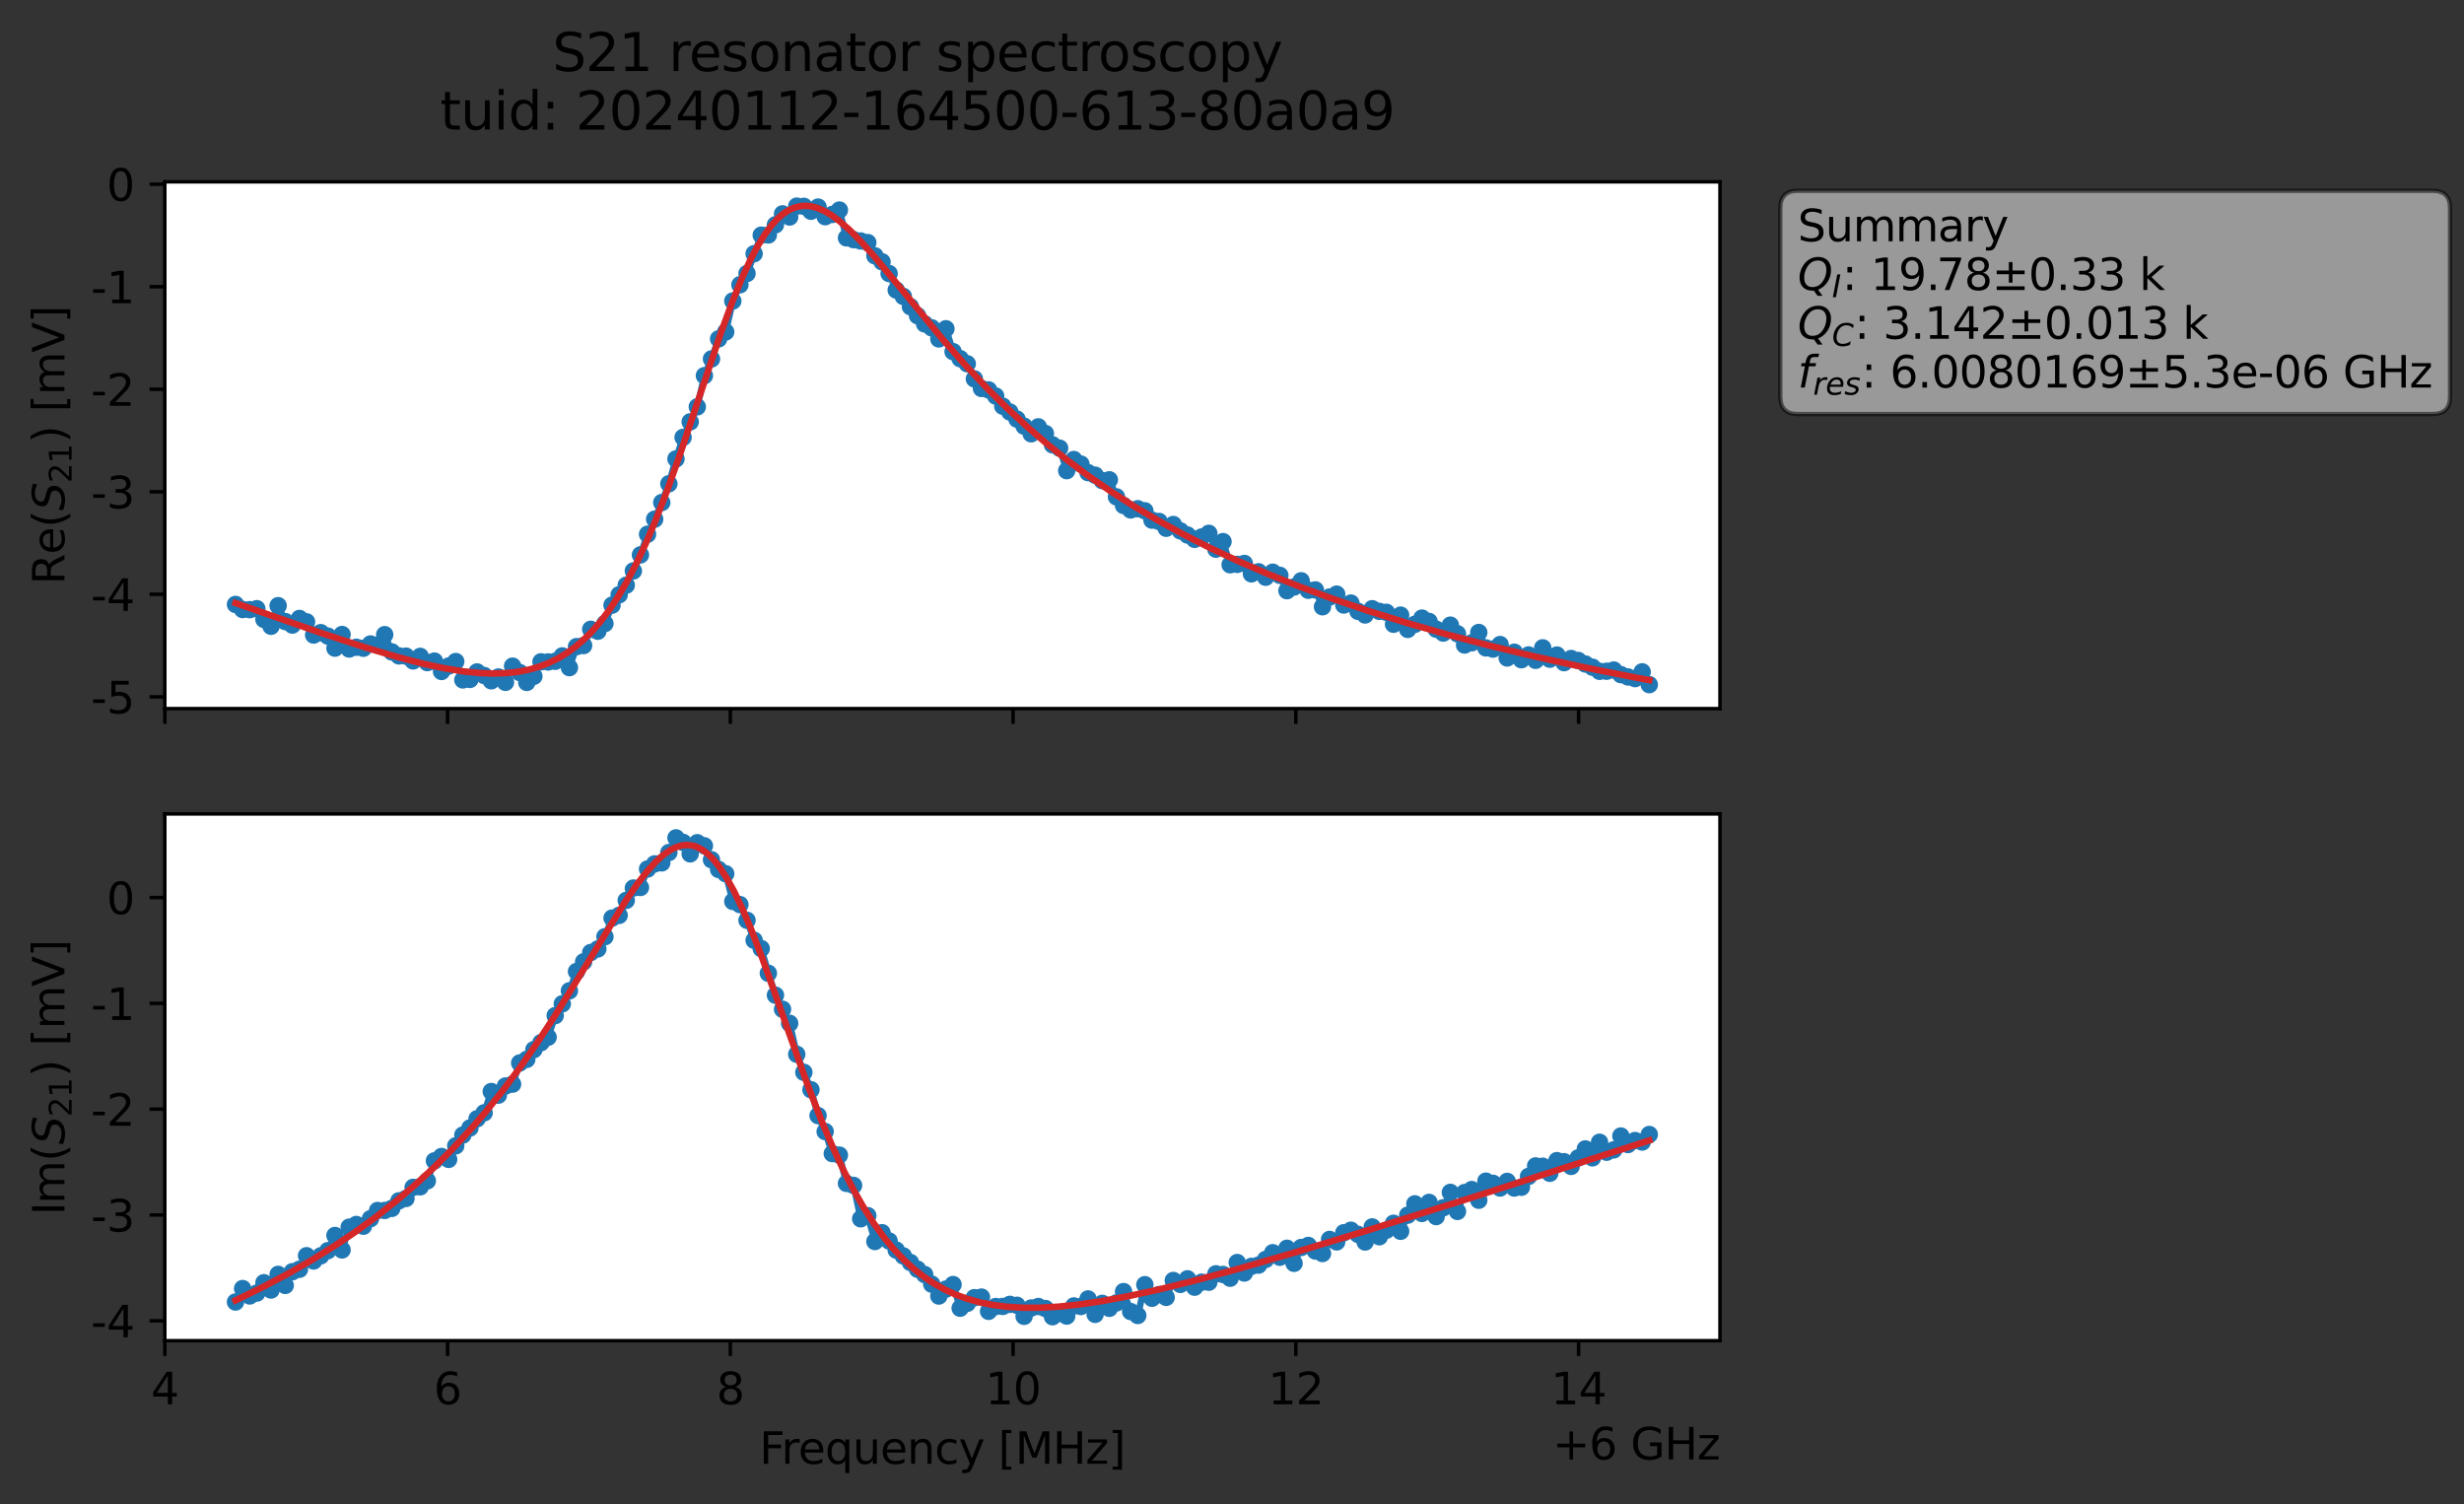 <?xml version="1.0" encoding="utf-8" standalone="no"?>
<!DOCTYPE svg PUBLIC "-//W3C//DTD SVG 1.1//EN"
  "http://www.w3.org/Graphics/SVG/1.1/DTD/svg11.dtd">
<svg xmlns:xlink="http://www.w3.org/1999/xlink" width="565.824pt" height="345.428pt" viewBox="0 0 565.824 345.428" xmlns="http://www.w3.org/2000/svg" version="1.1">
 <rect x="0" y="0" width="565.824" height="345.428" fill="#333333" stroke="none"/>
 <defs>
  <style type="text/css">*{stroke-linejoin: round; stroke-linecap: butt}</style>
 </defs>
 <g id="figure_1">
  <g id="patch_1">
   <path d="M 0 345.428 
L 565.824 345.428 
L 565.824 -0 
L 0 -0 
L 0 345.428 
z
" style="fill: none; opacity: 0"/>
  </g>
  <g id="axes_1">
   <g id="patch_2">
    <path d="M 37.848 162.72 
L 394.968 162.72 
L 394.968 41.76 
L 37.848 41.76 
z
" style="fill: #ffffff"/>
   </g>
   <g id="matplotlib.axis_1">
    <g id="xtick_1">
     <g id="line2d_1">
      <defs>
       <path id="me45d0da861" d="M 0 0 
L 0 3.5 
" style="stroke: #000000; stroke-width: 0.8"/>
      </defs>
      <g>
       <use xlink:href="#me45d0da861" x="37.848" y="162.72" style="stroke: #000000; stroke-width: 0.8"/>
      </g>
     </g>
    </g>
    <g id="xtick_2">
     <g id="line2d_2">
      <g>
       <use xlink:href="#me45d0da861" x="102.779" y="162.72" style="stroke: #000000; stroke-width: 0.8"/>
      </g>
     </g>
    </g>
    <g id="xtick_3">
     <g id="line2d_3">
      <g>
       <use xlink:href="#me45d0da861" x="167.71" y="162.72" style="stroke: #000000; stroke-width: 0.8"/>
      </g>
     </g>
    </g>
    <g id="xtick_4">
     <g id="line2d_4">
      <g>
       <use xlink:href="#me45d0da861" x="232.641" y="162.72" style="stroke: #000000; stroke-width: 0.8"/>
      </g>
     </g>
    </g>
    <g id="xtick_5">
     <g id="line2d_5">
      <g>
       <use xlink:href="#me45d0da861" x="297.572" y="162.72" style="stroke: #000000; stroke-width: 0.8"/>
      </g>
     </g>
    </g>
    <g id="xtick_6">
     <g id="line2d_6">
      <g>
       <use xlink:href="#me45d0da861" x="362.503" y="162.72" style="stroke: #000000; stroke-width: 0.8"/>
      </g>
     </g>
    </g>
   </g>
   <g id="matplotlib.axis_2">
    <g id="ytick_1">
     <g id="line2d_7">
      <defs>
       <path id="m10feba5103" d="M 0 0 
L -3.5 0 
" style="stroke: #000000; stroke-width: 0.8"/>
      </defs>
      <g>
       <use xlink:href="#m10feba5103" x="37.848" y="160.018" style="stroke: #000000; stroke-width: 0.8"/>
      </g>
     </g>
     <g id="text_1">
      <!-- -5 -->
      <g transform="translate(20.878 163.817) scale(0.1 -0.1)">
       <defs>
        <path id="DejaVuSans-2d" d="M 313 2009 
L 1997 2009 
L 1997 1497 
L 313 1497 
L 313 2009 
z
" transform="scale(0.016)"/>
        <path id="DejaVuSans-35" d="M 691 4666 
L 3169 4666 
L 3169 4134 
L 1269 4134 
L 1269 2991 
Q 1406 3038 1543 3061 
Q 1681 3084 1819 3084 
Q 2600 3084 3056 2656 
Q 3513 2228 3513 1497 
Q 3513 744 3044 326 
Q 2575 -91 1722 -91 
Q 1428 -91 1123 -41 
Q 819 9 494 109 
L 494 744 
Q 775 591 1075 516 
Q 1375 441 1709 441 
Q 2250 441 2565 725 
Q 2881 1009 2881 1497 
Q 2881 1984 2565 2268 
Q 2250 2553 1709 2553 
Q 1456 2553 1204 2497 
Q 953 2441 691 2322 
L 691 4666 
z
" transform="scale(0.016)"/>
       </defs>
       <use xlink:href="#DejaVuSans-2d"/>
       <use xlink:href="#DejaVuSans-35" x="36.084"/>
      </g>
     </g>
    </g>
    <g id="ytick_2">
     <g id="line2d_8">
      <g>
       <use xlink:href="#m10feba5103" x="37.848" y="136.474" style="stroke: #000000; stroke-width: 0.8"/>
      </g>
     </g>
     <g id="text_2">
      <!-- -4 -->
      <g transform="translate(20.878 140.273) scale(0.1 -0.1)">
       <defs>
        <path id="DejaVuSans-34" d="M 2419 4116 
L 825 1625 
L 2419 1625 
L 2419 4116 
z
M 2253 4666 
L 3047 4666 
L 3047 1625 
L 3713 1625 
L 3713 1100 
L 3047 1100 
L 3047 0 
L 2419 0 
L 2419 1100 
L 313 1100 
L 313 1709 
L 2253 4666 
z
" transform="scale(0.016)"/>
       </defs>
       <use xlink:href="#DejaVuSans-2d"/>
       <use xlink:href="#DejaVuSans-34" x="36.084"/>
      </g>
     </g>
    </g>
    <g id="ytick_3">
     <g id="line2d_9">
      <g>
       <use xlink:href="#m10feba5103" x="37.848" y="112.93" style="stroke: #000000; stroke-width: 0.8"/>
      </g>
     </g>
     <g id="text_3">
      <!-- -3 -->
      <g transform="translate(20.878 116.729) scale(0.1 -0.1)">
       <defs>
        <path id="DejaVuSans-33" d="M 2597 2516 
Q 3050 2419 3304 2112 
Q 3559 1806 3559 1356 
Q 3559 666 3084 287 
Q 2609 -91 1734 -91 
Q 1441 -91 1130 -33 
Q 819 25 488 141 
L 488 750 
Q 750 597 1062 519 
Q 1375 441 1716 441 
Q 2309 441 2620 675 
Q 2931 909 2931 1356 
Q 2931 1769 2642 2001 
Q 2353 2234 1838 2234 
L 1294 2234 
L 1294 2753 
L 1863 2753 
Q 2328 2753 2575 2939 
Q 2822 3125 2822 3475 
Q 2822 3834 2567 4026 
Q 2313 4219 1838 4219 
Q 1578 4219 1281 4162 
Q 984 4106 628 3988 
L 628 4550 
Q 988 4650 1302 4700 
Q 1616 4750 1894 4750 
Q 2613 4750 3031 4423 
Q 3450 4097 3450 3541 
Q 3450 3153 3228 2886 
Q 3006 2619 2597 2516 
z
" transform="scale(0.016)"/>
       </defs>
       <use xlink:href="#DejaVuSans-2d"/>
       <use xlink:href="#DejaVuSans-33" x="36.084"/>
      </g>
     </g>
    </g>
    <g id="ytick_4">
     <g id="line2d_10">
      <g>
       <use xlink:href="#m10feba5103" x="37.848" y="89.386" style="stroke: #000000; stroke-width: 0.8"/>
      </g>
     </g>
     <g id="text_4">
      <!-- -2 -->
      <g transform="translate(20.878 93.185) scale(0.1 -0.1)">
       <defs>
        <path id="DejaVuSans-32" d="M 1228 531 
L 3431 531 
L 3431 0 
L 469 0 
L 469 531 
Q 828 903 1448 1529 
Q 2069 2156 2228 2338 
Q 2531 2678 2651 2914 
Q 2772 3150 2772 3378 
Q 2772 3750 2511 3984 
Q 2250 4219 1831 4219 
Q 1534 4219 1204 4116 
Q 875 4013 500 3803 
L 500 4441 
Q 881 4594 1212 4672 
Q 1544 4750 1819 4750 
Q 2544 4750 2975 4387 
Q 3406 4025 3406 3419 
Q 3406 3131 3298 2873 
Q 3191 2616 2906 2266 
Q 2828 2175 2409 1742 
Q 1991 1309 1228 531 
z
" transform="scale(0.016)"/>
       </defs>
       <use xlink:href="#DejaVuSans-2d"/>
       <use xlink:href="#DejaVuSans-32" x="36.084"/>
      </g>
     </g>
    </g>
    <g id="ytick_5">
     <g id="line2d_11">
      <g>
       <use xlink:href="#m10feba5103" x="37.848" y="65.842" style="stroke: #000000; stroke-width: 0.8"/>
      </g>
     </g>
     <g id="text_5">
      <!-- -1 -->
      <g transform="translate(20.878 69.641) scale(0.1 -0.1)">
       <defs>
        <path id="DejaVuSans-31" d="M 794 531 
L 1825 531 
L 1825 4091 
L 703 3866 
L 703 4441 
L 1819 4666 
L 2450 4666 
L 2450 531 
L 3481 531 
L 3481 0 
L 794 0 
L 794 531 
z
" transform="scale(0.016)"/>
       </defs>
       <use xlink:href="#DejaVuSans-2d"/>
       <use xlink:href="#DejaVuSans-31" x="36.084"/>
      </g>
     </g>
    </g>
    <g id="ytick_6">
     <g id="line2d_12">
      <g>
       <use xlink:href="#m10feba5103" x="37.848" y="42.298" style="stroke: #000000; stroke-width: 0.8"/>
      </g>
     </g>
     <g id="text_6">
      <!-- 0 -->
      <g transform="translate(24.486 46.097) scale(0.1 -0.1)">
       <defs>
        <path id="DejaVuSans-30" d="M 2034 4250 
Q 1547 4250 1301 3770 
Q 1056 3291 1056 2328 
Q 1056 1369 1301 889 
Q 1547 409 2034 409 
Q 2525 409 2770 889 
Q 3016 1369 3016 2328 
Q 3016 3291 2770 3770 
Q 2525 4250 2034 4250 
z
M 2034 4750 
Q 2819 4750 3233 4129 
Q 3647 3509 3647 2328 
Q 3647 1150 3233 529 
Q 2819 -91 2034 -91 
Q 1250 -91 836 529 
Q 422 1150 422 2328 
Q 422 3509 836 4129 
Q 1250 4750 2034 4750 
z
" transform="scale(0.016)"/>
       </defs>
       <use xlink:href="#DejaVuSans-30"/>
      </g>
     </g>
    </g>
    <g id="text_7">
     <!-- Re$(S_{21})$ [mV] -->
     <g transform="translate(14.798 134.24) rotate(-90) scale(0.1 -0.1)">
      <defs>
       <path id="DejaVuSans-52" d="M 2841 2188 
Q 3044 2119 3236 1894 
Q 3428 1669 3622 1275 
L 4263 0 
L 3584 0 
L 2988 1197 
Q 2756 1666 2539 1819 
Q 2322 1972 1947 1972 
L 1259 1972 
L 1259 0 
L 628 0 
L 628 4666 
L 2053 4666 
Q 2853 4666 3247 4331 
Q 3641 3997 3641 3322 
Q 3641 2881 3436 2590 
Q 3231 2300 2841 2188 
z
M 1259 4147 
L 1259 2491 
L 2053 2491 
Q 2509 2491 2742 2702 
Q 2975 2913 2975 3322 
Q 2975 3731 2742 3939 
Q 2509 4147 2053 4147 
L 1259 4147 
z
" transform="scale(0.016)"/>
       <path id="DejaVuSans-65" d="M 3597 1894 
L 3597 1613 
L 953 1613 
Q 991 1019 1311 708 
Q 1631 397 2203 397 
Q 2534 397 2845 478 
Q 3156 559 3463 722 
L 3463 178 
Q 3153 47 2828 -22 
Q 2503 -91 2169 -91 
Q 1331 -91 842 396 
Q 353 884 353 1716 
Q 353 2575 817 3079 
Q 1281 3584 2069 3584 
Q 2775 3584 3186 3129 
Q 3597 2675 3597 1894 
z
M 3022 2063 
Q 3016 2534 2758 2815 
Q 2500 3097 2075 3097 
Q 1594 3097 1305 2825 
Q 1016 2553 972 2059 
L 3022 2063 
z
" transform="scale(0.016)"/>
       <path id="DejaVuSans-28" d="M 1984 4856 
Q 1566 4138 1362 3434 
Q 1159 2731 1159 2009 
Q 1159 1288 1364 580 
Q 1569 -128 1984 -844 
L 1484 -844 
Q 1016 -109 783 600 
Q 550 1309 550 2009 
Q 550 2706 781 3412 
Q 1013 4119 1484 4856 
L 1984 4856 
z
" transform="scale(0.016)"/>
       <path id="DejaVuSans-Oblique-53" d="M 3859 4513 
L 3738 3897 
Q 3422 4066 3111 4152 
Q 2800 4238 2509 4238 
Q 1944 4238 1609 3991 
Q 1275 3744 1275 3334 
Q 1275 3109 1398 2989 
Q 1522 2869 2034 2731 
L 2413 2638 
Q 3053 2472 3303 2217 
Q 3553 1963 3553 1503 
Q 3553 797 2998 353 
Q 2444 -91 1538 -91 
Q 1166 -91 791 -17 
Q 416 56 38 206 
L 166 856 
Q 513 641 861 531 
Q 1209 422 1556 422 
Q 2147 422 2503 684 
Q 2859 947 2859 1369 
Q 2859 1650 2717 1795 
Q 2575 1941 2106 2059 
L 1728 2156 
Q 1081 2325 845 2545 
Q 609 2766 609 3163 
Q 609 3859 1145 4304 
Q 1681 4750 2541 4750 
Q 2875 4750 3203 4690 
Q 3531 4631 3859 4513 
z
" transform="scale(0.016)"/>
       <path id="DejaVuSans-29" d="M 513 4856 
L 1013 4856 
Q 1481 4119 1714 3412 
Q 1947 2706 1947 2009 
Q 1947 1309 1714 600 
Q 1481 -109 1013 -844 
L 513 -844 
Q 928 -128 1133 580 
Q 1338 1288 1338 2009 
Q 1338 2731 1133 3434 
Q 928 4138 513 4856 
z
" transform="scale(0.016)"/>
       <path id="DejaVuSans-20" transform="scale(0.016)"/>
       <path id="DejaVuSans-5b" d="M 550 4863 
L 1875 4863 
L 1875 4416 
L 1125 4416 
L 1125 -397 
L 1875 -397 
L 1875 -844 
L 550 -844 
L 550 4863 
z
" transform="scale(0.016)"/>
       <path id="DejaVuSans-6d" d="M 3328 2828 
Q 3544 3216 3844 3400 
Q 4144 3584 4550 3584 
Q 5097 3584 5394 3201 
Q 5691 2819 5691 2113 
L 5691 0 
L 5113 0 
L 5113 2094 
Q 5113 2597 4934 2840 
Q 4756 3084 4391 3084 
Q 3944 3084 3684 2787 
Q 3425 2491 3425 1978 
L 3425 0 
L 2847 0 
L 2847 2094 
Q 2847 2600 2669 2842 
Q 2491 3084 2119 3084 
Q 1678 3084 1418 2786 
Q 1159 2488 1159 1978 
L 1159 0 
L 581 0 
L 581 3500 
L 1159 3500 
L 1159 2956 
Q 1356 3278 1631 3431 
Q 1906 3584 2284 3584 
Q 2666 3584 2933 3390 
Q 3200 3197 3328 2828 
z
" transform="scale(0.016)"/>
       <path id="DejaVuSans-56" d="M 1831 0 
L 50 4666 
L 709 4666 
L 2188 738 
L 3669 4666 
L 4325 4666 
L 2547 0 
L 1831 0 
z
" transform="scale(0.016)"/>
       <path id="DejaVuSans-5d" d="M 1947 4863 
L 1947 -844 
L 622 -844 
L 622 -397 
L 1369 -397 
L 1369 4416 
L 622 4416 
L 622 4863 
L 1947 4863 
z
" transform="scale(0.016)"/>
      </defs>
      <use xlink:href="#DejaVuSans-52" transform="translate(0 0.016)"/>
      <use xlink:href="#DejaVuSans-65" transform="translate(69.482 0.016)"/>
      <use xlink:href="#DejaVuSans-28" transform="translate(131.006 0.016)"/>
      <use xlink:href="#DejaVuSans-Oblique-53" transform="translate(170.02 0.016)"/>
      <use xlink:href="#DejaVuSans-32" transform="translate(233.496 -16.391) scale(0.7)"/>
      <use xlink:href="#DejaVuSans-31" transform="translate(278.032 -16.391) scale(0.7)"/>
      <use xlink:href="#DejaVuSans-29" transform="translate(325.303 0.016)"/>
      <use xlink:href="#DejaVuSans-20" transform="translate(364.316 0.016)"/>
      <use xlink:href="#DejaVuSans-5b" transform="translate(396.104 0.016)"/>
      <use xlink:href="#DejaVuSans-6d" transform="translate(435.117 0.016)"/>
      <use xlink:href="#DejaVuSans-56" transform="translate(532.529 0.016)"/>
      <use xlink:href="#DejaVuSans-5d" transform="translate(600.938 0.016)"/>
     </g>
    </g>
   </g>
   <g id="line2d_13">
    <path d="M 54.081 138.803 
L 55.713 139.97 
L 57.344 140.004 
L 58.975 139.778 
L 60.607 142.237 
L 62.238 143.814 
L 63.87 139.087 
L 65.501 142.731 
L 67.133 143.539 
L 68.764 142.023 
L 70.395 142.795 
L 72.027 145.828 
L 73.658 145.285 
L 75.29 146.074 
L 76.921 148.84 
L 78.553 145.712 
L 80.184 149.038 
L 81.815 148.637 
L 83.447 148.867 
L 85.078 147.88 
L 86.71 148.158 
L 88.341 145.747 
L 89.973 149.704 
L 91.604 150.621 
L 93.235 150.674 
L 94.867 151.775 
L 96.498 150.732 
L 98.13 152.159 
L 99.761 151.814 
L 101.393 154.2 
L 103.024 152.949 
L 104.655 151.917 
L 106.287 156.134 
L 107.918 156.022 
L 109.55 154.308 
L 111.181 155.121 
L 112.813 156.335 
L 114.444 155.464 
L 116.076 156.695 
L 117.707 152.974 
L 119.338 154.441 
L 120.97 156.716 
L 122.601 155.301 
L 124.233 151.984 
L 125.864 152.013 
L 127.496 151.857 
L 129.127 150.621 
L 130.758 153.311 
L 132.39 148.491 
L 134.021 148.24 
L 135.653 144.515 
L 137.284 144.95 
L 138.916 143.189 
L 140.547 138.971 
L 143.81 134.384 
L 145.441 131.109 
L 147.073 127.421 
L 148.704 122.685 
L 150.336 119.228 
L 151.967 115.406 
L 153.598 111.091 
L 155.23 105.392 
L 156.861 100.443 
L 160.124 93.429 
L 161.756 86.263 
L 163.387 82.426 
L 165.018 77.817 
L 166.65 76.22 
L 168.281 69.118 
L 169.913 65.399 
L 171.544 62.804 
L 174.807 54.007 
L 176.438 53.956 
L 179.701 49.113 
L 181.333 49.831 
L 182.964 47.336 
L 184.596 47.386 
L 186.227 48.513 
L 187.858 47.554 
L 189.49 49.762 
L 191.121 49.249 
L 192.753 48.239 
L 194.384 54.627 
L 197.647 55.339 
L 199.278 55.708 
L 200.91 58.742 
L 202.541 60.121 
L 204.173 62.817 
L 205.804 66.604 
L 207.436 68.071 
L 209.067 70.434 
L 212.33 74.385 
L 213.961 75.287 
L 215.593 77.831 
L 217.224 75.496 
L 218.856 80.749 
L 220.487 82.361 
L 222.118 83.54 
L 223.75 86.999 
L 225.381 89.207 
L 227.013 89.535 
L 228.644 90.946 
L 230.276 93.28 
L 231.907 94.613 
L 236.801 99.616 
L 238.433 98.02 
L 240.064 99.55 
L 241.696 102.146 
L 243.327 102.916 
L 244.958 108.082 
L 246.59 105.526 
L 248.221 106.577 
L 249.853 108.536 
L 251.484 109.117 
L 253.116 110.361 
L 254.747 110.182 
L 256.378 114.099 
L 258.01 116.079 
L 259.641 117.104 
L 261.273 116.827 
L 262.904 117.302 
L 264.536 119.445 
L 266.167 119.75 
L 267.798 121.312 
L 269.43 120.452 
L 271.061 121.913 
L 274.324 123.85 
L 275.956 123.313 
L 277.587 122.472 
L 279.218 126.111 
L 280.85 124.373 
L 282.481 129.689 
L 284.113 129.602 
L 285.744 129.391 
L 287.376 131.778 
L 289.007 131.308 
L 290.638 132.56 
L 292.27 131.407 
L 293.901 132.126 
L 295.533 135.647 
L 297.164 134.798 
L 298.796 133.374 
L 300.427 135.546 
L 302.059 135.471 
L 303.69 139.338 
L 305.321 137.098 
L 306.953 136.439 
L 308.584 138.935 
L 310.216 138.493 
L 311.847 140.385 
L 313.479 141.219 
L 315.11 139.79 
L 316.741 140.396 
L 318.373 140.61 
L 320.004 143.352 
L 321.636 141.256 
L 323.267 144.536 
L 324.899 143.369 
L 326.53 141.941 
L 328.161 142.711 
L 329.793 144.485 
L 331.424 145.378 
L 333.056 143.557 
L 334.687 145.544 
L 336.319 148.124 
L 337.95 147.615 
L 339.581 145.243 
L 341.213 148.781 
L 342.844 149.056 
L 344.476 148.017 
L 346.107 151.095 
L 347.739 149.777 
L 349.37 151.499 
L 351.001 150.403 
L 352.633 151.638 
L 354.264 148.766 
L 355.896 151.381 
L 357.527 150.426 
L 359.159 152.17 
L 360.79 151.225 
L 362.421 151.668 
L 367.316 154.162 
L 368.947 154.141 
L 370.579 153.872 
L 372.21 154.919 
L 373.841 155.453 
L 375.473 155.832 
L 377.104 154.286 
L 378.736 157.222 
L 378.736 157.222 
" clip-path="url(#pd9ba6b8d07)" style="fill: none; stroke: #1f77b4; stroke-width: 1.5; stroke-linecap: square"/>
    <defs>
     <path id="mcc7bf79843" d="M 0 1.5 
C 0.398 1.5 0.779 1.342 1.061 1.061 
C 1.342 0.779 1.5 0.398 1.5 0 
C 1.5 -0.398 1.342 -0.779 1.061 -1.061 
C 0.779 -1.342 0.398 -1.5 0 -1.5 
C -0.398 -1.5 -0.779 -1.342 -1.061 -1.061 
C -1.342 -0.779 -1.5 -0.398 -1.5 0 
C -1.5 0.398 -1.342 0.779 -1.061 1.061 
C -0.779 1.342 -0.398 1.5 0 1.5 
z
" style="stroke: #1f77b4"/>
    </defs>
    <g clip-path="url(#pd9ba6b8d07)">
     <use xlink:href="#mcc7bf79843" x="54.081" y="138.803" style="fill: #1f77b4; stroke: #1f77b4"/>
     <use xlink:href="#mcc7bf79843" x="55.713" y="139.97" style="fill: #1f77b4; stroke: #1f77b4"/>
     <use xlink:href="#mcc7bf79843" x="57.344" y="140.004" style="fill: #1f77b4; stroke: #1f77b4"/>
     <use xlink:href="#mcc7bf79843" x="58.975" y="139.778" style="fill: #1f77b4; stroke: #1f77b4"/>
     <use xlink:href="#mcc7bf79843" x="60.607" y="142.237" style="fill: #1f77b4; stroke: #1f77b4"/>
     <use xlink:href="#mcc7bf79843" x="62.238" y="143.814" style="fill: #1f77b4; stroke: #1f77b4"/>
     <use xlink:href="#mcc7bf79843" x="63.87" y="139.087" style="fill: #1f77b4; stroke: #1f77b4"/>
     <use xlink:href="#mcc7bf79843" x="65.501" y="142.731" style="fill: #1f77b4; stroke: #1f77b4"/>
     <use xlink:href="#mcc7bf79843" x="67.133" y="143.539" style="fill: #1f77b4; stroke: #1f77b4"/>
     <use xlink:href="#mcc7bf79843" x="68.764" y="142.023" style="fill: #1f77b4; stroke: #1f77b4"/>
     <use xlink:href="#mcc7bf79843" x="70.395" y="142.795" style="fill: #1f77b4; stroke: #1f77b4"/>
     <use xlink:href="#mcc7bf79843" x="72.027" y="145.828" style="fill: #1f77b4; stroke: #1f77b4"/>
     <use xlink:href="#mcc7bf79843" x="73.658" y="145.285" style="fill: #1f77b4; stroke: #1f77b4"/>
     <use xlink:href="#mcc7bf79843" x="75.29" y="146.074" style="fill: #1f77b4; stroke: #1f77b4"/>
     <use xlink:href="#mcc7bf79843" x="76.921" y="148.84" style="fill: #1f77b4; stroke: #1f77b4"/>
     <use xlink:href="#mcc7bf79843" x="78.553" y="145.712" style="fill: #1f77b4; stroke: #1f77b4"/>
     <use xlink:href="#mcc7bf79843" x="80.184" y="149.038" style="fill: #1f77b4; stroke: #1f77b4"/>
     <use xlink:href="#mcc7bf79843" x="81.815" y="148.637" style="fill: #1f77b4; stroke: #1f77b4"/>
     <use xlink:href="#mcc7bf79843" x="83.447" y="148.867" style="fill: #1f77b4; stroke: #1f77b4"/>
     <use xlink:href="#mcc7bf79843" x="85.078" y="147.88" style="fill: #1f77b4; stroke: #1f77b4"/>
     <use xlink:href="#mcc7bf79843" x="86.71" y="148.158" style="fill: #1f77b4; stroke: #1f77b4"/>
     <use xlink:href="#mcc7bf79843" x="88.341" y="145.747" style="fill: #1f77b4; stroke: #1f77b4"/>
     <use xlink:href="#mcc7bf79843" x="89.973" y="149.704" style="fill: #1f77b4; stroke: #1f77b4"/>
     <use xlink:href="#mcc7bf79843" x="91.604" y="150.621" style="fill: #1f77b4; stroke: #1f77b4"/>
     <use xlink:href="#mcc7bf79843" x="93.235" y="150.674" style="fill: #1f77b4; stroke: #1f77b4"/>
     <use xlink:href="#mcc7bf79843" x="94.867" y="151.775" style="fill: #1f77b4; stroke: #1f77b4"/>
     <use xlink:href="#mcc7bf79843" x="96.498" y="150.732" style="fill: #1f77b4; stroke: #1f77b4"/>
     <use xlink:href="#mcc7bf79843" x="98.13" y="152.159" style="fill: #1f77b4; stroke: #1f77b4"/>
     <use xlink:href="#mcc7bf79843" x="99.761" y="151.814" style="fill: #1f77b4; stroke: #1f77b4"/>
     <use xlink:href="#mcc7bf79843" x="101.393" y="154.2" style="fill: #1f77b4; stroke: #1f77b4"/>
     <use xlink:href="#mcc7bf79843" x="103.024" y="152.949" style="fill: #1f77b4; stroke: #1f77b4"/>
     <use xlink:href="#mcc7bf79843" x="104.655" y="151.917" style="fill: #1f77b4; stroke: #1f77b4"/>
     <use xlink:href="#mcc7bf79843" x="106.287" y="156.134" style="fill: #1f77b4; stroke: #1f77b4"/>
     <use xlink:href="#mcc7bf79843" x="107.918" y="156.022" style="fill: #1f77b4; stroke: #1f77b4"/>
     <use xlink:href="#mcc7bf79843" x="109.55" y="154.308" style="fill: #1f77b4; stroke: #1f77b4"/>
     <use xlink:href="#mcc7bf79843" x="111.181" y="155.121" style="fill: #1f77b4; stroke: #1f77b4"/>
     <use xlink:href="#mcc7bf79843" x="112.813" y="156.335" style="fill: #1f77b4; stroke: #1f77b4"/>
     <use xlink:href="#mcc7bf79843" x="114.444" y="155.464" style="fill: #1f77b4; stroke: #1f77b4"/>
     <use xlink:href="#mcc7bf79843" x="116.076" y="156.695" style="fill: #1f77b4; stroke: #1f77b4"/>
     <use xlink:href="#mcc7bf79843" x="117.707" y="152.974" style="fill: #1f77b4; stroke: #1f77b4"/>
     <use xlink:href="#mcc7bf79843" x="119.338" y="154.441" style="fill: #1f77b4; stroke: #1f77b4"/>
     <use xlink:href="#mcc7bf79843" x="120.97" y="156.716" style="fill: #1f77b4; stroke: #1f77b4"/>
     <use xlink:href="#mcc7bf79843" x="122.601" y="155.301" style="fill: #1f77b4; stroke: #1f77b4"/>
     <use xlink:href="#mcc7bf79843" x="124.233" y="151.984" style="fill: #1f77b4; stroke: #1f77b4"/>
     <use xlink:href="#mcc7bf79843" x="125.864" y="152.013" style="fill: #1f77b4; stroke: #1f77b4"/>
     <use xlink:href="#mcc7bf79843" x="127.496" y="151.857" style="fill: #1f77b4; stroke: #1f77b4"/>
     <use xlink:href="#mcc7bf79843" x="129.127" y="150.621" style="fill: #1f77b4; stroke: #1f77b4"/>
     <use xlink:href="#mcc7bf79843" x="130.758" y="153.311" style="fill: #1f77b4; stroke: #1f77b4"/>
     <use xlink:href="#mcc7bf79843" x="132.39" y="148.491" style="fill: #1f77b4; stroke: #1f77b4"/>
     <use xlink:href="#mcc7bf79843" x="134.021" y="148.24" style="fill: #1f77b4; stroke: #1f77b4"/>
     <use xlink:href="#mcc7bf79843" x="135.653" y="144.515" style="fill: #1f77b4; stroke: #1f77b4"/>
     <use xlink:href="#mcc7bf79843" x="137.284" y="144.95" style="fill: #1f77b4; stroke: #1f77b4"/>
     <use xlink:href="#mcc7bf79843" x="138.916" y="143.189" style="fill: #1f77b4; stroke: #1f77b4"/>
     <use xlink:href="#mcc7bf79843" x="140.547" y="138.971" style="fill: #1f77b4; stroke: #1f77b4"/>
     <use xlink:href="#mcc7bf79843" x="142.178" y="136.583" style="fill: #1f77b4; stroke: #1f77b4"/>
     <use xlink:href="#mcc7bf79843" x="143.81" y="134.384" style="fill: #1f77b4; stroke: #1f77b4"/>
     <use xlink:href="#mcc7bf79843" x="145.441" y="131.109" style="fill: #1f77b4; stroke: #1f77b4"/>
     <use xlink:href="#mcc7bf79843" x="147.073" y="127.421" style="fill: #1f77b4; stroke: #1f77b4"/>
     <use xlink:href="#mcc7bf79843" x="148.704" y="122.685" style="fill: #1f77b4; stroke: #1f77b4"/>
     <use xlink:href="#mcc7bf79843" x="150.336" y="119.228" style="fill: #1f77b4; stroke: #1f77b4"/>
     <use xlink:href="#mcc7bf79843" x="151.967" y="115.406" style="fill: #1f77b4; stroke: #1f77b4"/>
     <use xlink:href="#mcc7bf79843" x="153.598" y="111.091" style="fill: #1f77b4; stroke: #1f77b4"/>
     <use xlink:href="#mcc7bf79843" x="155.23" y="105.392" style="fill: #1f77b4; stroke: #1f77b4"/>
     <use xlink:href="#mcc7bf79843" x="156.861" y="100.443" style="fill: #1f77b4; stroke: #1f77b4"/>
     <use xlink:href="#mcc7bf79843" x="158.493" y="96.875" style="fill: #1f77b4; stroke: #1f77b4"/>
     <use xlink:href="#mcc7bf79843" x="160.124" y="93.429" style="fill: #1f77b4; stroke: #1f77b4"/>
     <use xlink:href="#mcc7bf79843" x="161.756" y="86.263" style="fill: #1f77b4; stroke: #1f77b4"/>
     <use xlink:href="#mcc7bf79843" x="163.387" y="82.426" style="fill: #1f77b4; stroke: #1f77b4"/>
     <use xlink:href="#mcc7bf79843" x="165.018" y="77.817" style="fill: #1f77b4; stroke: #1f77b4"/>
     <use xlink:href="#mcc7bf79843" x="166.65" y="76.22" style="fill: #1f77b4; stroke: #1f77b4"/>
     <use xlink:href="#mcc7bf79843" x="168.281" y="69.118" style="fill: #1f77b4; stroke: #1f77b4"/>
     <use xlink:href="#mcc7bf79843" x="169.913" y="65.399" style="fill: #1f77b4; stroke: #1f77b4"/>
     <use xlink:href="#mcc7bf79843" x="171.544" y="62.804" style="fill: #1f77b4; stroke: #1f77b4"/>
     <use xlink:href="#mcc7bf79843" x="173.176" y="58.263" style="fill: #1f77b4; stroke: #1f77b4"/>
     <use xlink:href="#mcc7bf79843" x="174.807" y="54.007" style="fill: #1f77b4; stroke: #1f77b4"/>
     <use xlink:href="#mcc7bf79843" x="176.438" y="53.956" style="fill: #1f77b4; stroke: #1f77b4"/>
     <use xlink:href="#mcc7bf79843" x="178.07" y="51.624" style="fill: #1f77b4; stroke: #1f77b4"/>
     <use xlink:href="#mcc7bf79843" x="179.701" y="49.113" style="fill: #1f77b4; stroke: #1f77b4"/>
     <use xlink:href="#mcc7bf79843" x="181.333" y="49.831" style="fill: #1f77b4; stroke: #1f77b4"/>
     <use xlink:href="#mcc7bf79843" x="182.964" y="47.336" style="fill: #1f77b4; stroke: #1f77b4"/>
     <use xlink:href="#mcc7bf79843" x="184.596" y="47.386" style="fill: #1f77b4; stroke: #1f77b4"/>
     <use xlink:href="#mcc7bf79843" x="186.227" y="48.513" style="fill: #1f77b4; stroke: #1f77b4"/>
     <use xlink:href="#mcc7bf79843" x="187.858" y="47.554" style="fill: #1f77b4; stroke: #1f77b4"/>
     <use xlink:href="#mcc7bf79843" x="189.49" y="49.762" style="fill: #1f77b4; stroke: #1f77b4"/>
     <use xlink:href="#mcc7bf79843" x="191.121" y="49.249" style="fill: #1f77b4; stroke: #1f77b4"/>
     <use xlink:href="#mcc7bf79843" x="192.753" y="48.239" style="fill: #1f77b4; stroke: #1f77b4"/>
     <use xlink:href="#mcc7bf79843" x="194.384" y="54.627" style="fill: #1f77b4; stroke: #1f77b4"/>
     <use xlink:href="#mcc7bf79843" x="196.016" y="55.038" style="fill: #1f77b4; stroke: #1f77b4"/>
     <use xlink:href="#mcc7bf79843" x="197.647" y="55.339" style="fill: #1f77b4; stroke: #1f77b4"/>
     <use xlink:href="#mcc7bf79843" x="199.278" y="55.708" style="fill: #1f77b4; stroke: #1f77b4"/>
     <use xlink:href="#mcc7bf79843" x="200.91" y="58.742" style="fill: #1f77b4; stroke: #1f77b4"/>
     <use xlink:href="#mcc7bf79843" x="202.541" y="60.121" style="fill: #1f77b4; stroke: #1f77b4"/>
     <use xlink:href="#mcc7bf79843" x="204.173" y="62.817" style="fill: #1f77b4; stroke: #1f77b4"/>
     <use xlink:href="#mcc7bf79843" x="205.804" y="66.604" style="fill: #1f77b4; stroke: #1f77b4"/>
     <use xlink:href="#mcc7bf79843" x="207.436" y="68.071" style="fill: #1f77b4; stroke: #1f77b4"/>
     <use xlink:href="#mcc7bf79843" x="209.067" y="70.434" style="fill: #1f77b4; stroke: #1f77b4"/>
     <use xlink:href="#mcc7bf79843" x="210.698" y="72.498" style="fill: #1f77b4; stroke: #1f77b4"/>
     <use xlink:href="#mcc7bf79843" x="212.33" y="74.385" style="fill: #1f77b4; stroke: #1f77b4"/>
     <use xlink:href="#mcc7bf79843" x="213.961" y="75.287" style="fill: #1f77b4; stroke: #1f77b4"/>
     <use xlink:href="#mcc7bf79843" x="215.593" y="77.831" style="fill: #1f77b4; stroke: #1f77b4"/>
     <use xlink:href="#mcc7bf79843" x="217.224" y="75.496" style="fill: #1f77b4; stroke: #1f77b4"/>
     <use xlink:href="#mcc7bf79843" x="218.856" y="80.749" style="fill: #1f77b4; stroke: #1f77b4"/>
     <use xlink:href="#mcc7bf79843" x="220.487" y="82.361" style="fill: #1f77b4; stroke: #1f77b4"/>
     <use xlink:href="#mcc7bf79843" x="222.118" y="83.54" style="fill: #1f77b4; stroke: #1f77b4"/>
     <use xlink:href="#mcc7bf79843" x="223.75" y="86.999" style="fill: #1f77b4; stroke: #1f77b4"/>
     <use xlink:href="#mcc7bf79843" x="225.381" y="89.207" style="fill: #1f77b4; stroke: #1f77b4"/>
     <use xlink:href="#mcc7bf79843" x="227.013" y="89.535" style="fill: #1f77b4; stroke: #1f77b4"/>
     <use xlink:href="#mcc7bf79843" x="228.644" y="90.946" style="fill: #1f77b4; stroke: #1f77b4"/>
     <use xlink:href="#mcc7bf79843" x="230.276" y="93.28" style="fill: #1f77b4; stroke: #1f77b4"/>
     <use xlink:href="#mcc7bf79843" x="231.907" y="94.613" style="fill: #1f77b4; stroke: #1f77b4"/>
     <use xlink:href="#mcc7bf79843" x="233.538" y="96.248" style="fill: #1f77b4; stroke: #1f77b4"/>
     <use xlink:href="#mcc7bf79843" x="235.17" y="97.863" style="fill: #1f77b4; stroke: #1f77b4"/>
     <use xlink:href="#mcc7bf79843" x="236.801" y="99.616" style="fill: #1f77b4; stroke: #1f77b4"/>
     <use xlink:href="#mcc7bf79843" x="238.433" y="98.02" style="fill: #1f77b4; stroke: #1f77b4"/>
     <use xlink:href="#mcc7bf79843" x="240.064" y="99.55" style="fill: #1f77b4; stroke: #1f77b4"/>
     <use xlink:href="#mcc7bf79843" x="241.696" y="102.146" style="fill: #1f77b4; stroke: #1f77b4"/>
     <use xlink:href="#mcc7bf79843" x="243.327" y="102.916" style="fill: #1f77b4; stroke: #1f77b4"/>
     <use xlink:href="#mcc7bf79843" x="244.958" y="108.082" style="fill: #1f77b4; stroke: #1f77b4"/>
     <use xlink:href="#mcc7bf79843" x="246.59" y="105.526" style="fill: #1f77b4; stroke: #1f77b4"/>
     <use xlink:href="#mcc7bf79843" x="248.221" y="106.577" style="fill: #1f77b4; stroke: #1f77b4"/>
     <use xlink:href="#mcc7bf79843" x="249.853" y="108.536" style="fill: #1f77b4; stroke: #1f77b4"/>
     <use xlink:href="#mcc7bf79843" x="251.484" y="109.117" style="fill: #1f77b4; stroke: #1f77b4"/>
     <use xlink:href="#mcc7bf79843" x="253.116" y="110.361" style="fill: #1f77b4; stroke: #1f77b4"/>
     <use xlink:href="#mcc7bf79843" x="254.747" y="110.182" style="fill: #1f77b4; stroke: #1f77b4"/>
     <use xlink:href="#mcc7bf79843" x="256.378" y="114.099" style="fill: #1f77b4; stroke: #1f77b4"/>
     <use xlink:href="#mcc7bf79843" x="258.01" y="116.079" style="fill: #1f77b4; stroke: #1f77b4"/>
     <use xlink:href="#mcc7bf79843" x="259.641" y="117.104" style="fill: #1f77b4; stroke: #1f77b4"/>
     <use xlink:href="#mcc7bf79843" x="261.273" y="116.827" style="fill: #1f77b4; stroke: #1f77b4"/>
     <use xlink:href="#mcc7bf79843" x="262.904" y="117.302" style="fill: #1f77b4; stroke: #1f77b4"/>
     <use xlink:href="#mcc7bf79843" x="264.536" y="119.445" style="fill: #1f77b4; stroke: #1f77b4"/>
     <use xlink:href="#mcc7bf79843" x="266.167" y="119.75" style="fill: #1f77b4; stroke: #1f77b4"/>
     <use xlink:href="#mcc7bf79843" x="267.798" y="121.312" style="fill: #1f77b4; stroke: #1f77b4"/>
     <use xlink:href="#mcc7bf79843" x="269.43" y="120.452" style="fill: #1f77b4; stroke: #1f77b4"/>
     <use xlink:href="#mcc7bf79843" x="271.061" y="121.913" style="fill: #1f77b4; stroke: #1f77b4"/>
     <use xlink:href="#mcc7bf79843" x="272.693" y="122.864" style="fill: #1f77b4; stroke: #1f77b4"/>
     <use xlink:href="#mcc7bf79843" x="274.324" y="123.85" style="fill: #1f77b4; stroke: #1f77b4"/>
     <use xlink:href="#mcc7bf79843" x="275.956" y="123.313" style="fill: #1f77b4; stroke: #1f77b4"/>
     <use xlink:href="#mcc7bf79843" x="277.587" y="122.472" style="fill: #1f77b4; stroke: #1f77b4"/>
     <use xlink:href="#mcc7bf79843" x="279.218" y="126.111" style="fill: #1f77b4; stroke: #1f77b4"/>
     <use xlink:href="#mcc7bf79843" x="280.85" y="124.373" style="fill: #1f77b4; stroke: #1f77b4"/>
     <use xlink:href="#mcc7bf79843" x="282.481" y="129.689" style="fill: #1f77b4; stroke: #1f77b4"/>
     <use xlink:href="#mcc7bf79843" x="284.113" y="129.602" style="fill: #1f77b4; stroke: #1f77b4"/>
     <use xlink:href="#mcc7bf79843" x="285.744" y="129.391" style="fill: #1f77b4; stroke: #1f77b4"/>
     <use xlink:href="#mcc7bf79843" x="287.376" y="131.778" style="fill: #1f77b4; stroke: #1f77b4"/>
     <use xlink:href="#mcc7bf79843" x="289.007" y="131.308" style="fill: #1f77b4; stroke: #1f77b4"/>
     <use xlink:href="#mcc7bf79843" x="290.638" y="132.56" style="fill: #1f77b4; stroke: #1f77b4"/>
     <use xlink:href="#mcc7bf79843" x="292.27" y="131.407" style="fill: #1f77b4; stroke: #1f77b4"/>
     <use xlink:href="#mcc7bf79843" x="293.901" y="132.126" style="fill: #1f77b4; stroke: #1f77b4"/>
     <use xlink:href="#mcc7bf79843" x="295.533" y="135.647" style="fill: #1f77b4; stroke: #1f77b4"/>
     <use xlink:href="#mcc7bf79843" x="297.164" y="134.798" style="fill: #1f77b4; stroke: #1f77b4"/>
     <use xlink:href="#mcc7bf79843" x="298.796" y="133.374" style="fill: #1f77b4; stroke: #1f77b4"/>
     <use xlink:href="#mcc7bf79843" x="300.427" y="135.546" style="fill: #1f77b4; stroke: #1f77b4"/>
     <use xlink:href="#mcc7bf79843" x="302.059" y="135.471" style="fill: #1f77b4; stroke: #1f77b4"/>
     <use xlink:href="#mcc7bf79843" x="303.69" y="139.338" style="fill: #1f77b4; stroke: #1f77b4"/>
     <use xlink:href="#mcc7bf79843" x="305.321" y="137.098" style="fill: #1f77b4; stroke: #1f77b4"/>
     <use xlink:href="#mcc7bf79843" x="306.953" y="136.439" style="fill: #1f77b4; stroke: #1f77b4"/>
     <use xlink:href="#mcc7bf79843" x="308.584" y="138.935" style="fill: #1f77b4; stroke: #1f77b4"/>
     <use xlink:href="#mcc7bf79843" x="310.216" y="138.493" style="fill: #1f77b4; stroke: #1f77b4"/>
     <use xlink:href="#mcc7bf79843" x="311.847" y="140.385" style="fill: #1f77b4; stroke: #1f77b4"/>
     <use xlink:href="#mcc7bf79843" x="313.479" y="141.219" style="fill: #1f77b4; stroke: #1f77b4"/>
     <use xlink:href="#mcc7bf79843" x="315.11" y="139.79" style="fill: #1f77b4; stroke: #1f77b4"/>
     <use xlink:href="#mcc7bf79843" x="316.741" y="140.396" style="fill: #1f77b4; stroke: #1f77b4"/>
     <use xlink:href="#mcc7bf79843" x="318.373" y="140.61" style="fill: #1f77b4; stroke: #1f77b4"/>
     <use xlink:href="#mcc7bf79843" x="320.004" y="143.352" style="fill: #1f77b4; stroke: #1f77b4"/>
     <use xlink:href="#mcc7bf79843" x="321.636" y="141.256" style="fill: #1f77b4; stroke: #1f77b4"/>
     <use xlink:href="#mcc7bf79843" x="323.267" y="144.536" style="fill: #1f77b4; stroke: #1f77b4"/>
     <use xlink:href="#mcc7bf79843" x="324.899" y="143.369" style="fill: #1f77b4; stroke: #1f77b4"/>
     <use xlink:href="#mcc7bf79843" x="326.53" y="141.941" style="fill: #1f77b4; stroke: #1f77b4"/>
     <use xlink:href="#mcc7bf79843" x="328.161" y="142.711" style="fill: #1f77b4; stroke: #1f77b4"/>
     <use xlink:href="#mcc7bf79843" x="329.793" y="144.485" style="fill: #1f77b4; stroke: #1f77b4"/>
     <use xlink:href="#mcc7bf79843" x="331.424" y="145.378" style="fill: #1f77b4; stroke: #1f77b4"/>
     <use xlink:href="#mcc7bf79843" x="333.056" y="143.557" style="fill: #1f77b4; stroke: #1f77b4"/>
     <use xlink:href="#mcc7bf79843" x="334.687" y="145.544" style="fill: #1f77b4; stroke: #1f77b4"/>
     <use xlink:href="#mcc7bf79843" x="336.319" y="148.124" style="fill: #1f77b4; stroke: #1f77b4"/>
     <use xlink:href="#mcc7bf79843" x="337.95" y="147.615" style="fill: #1f77b4; stroke: #1f77b4"/>
     <use xlink:href="#mcc7bf79843" x="339.581" y="145.243" style="fill: #1f77b4; stroke: #1f77b4"/>
     <use xlink:href="#mcc7bf79843" x="341.213" y="148.781" style="fill: #1f77b4; stroke: #1f77b4"/>
     <use xlink:href="#mcc7bf79843" x="342.844" y="149.056" style="fill: #1f77b4; stroke: #1f77b4"/>
     <use xlink:href="#mcc7bf79843" x="344.476" y="148.017" style="fill: #1f77b4; stroke: #1f77b4"/>
     <use xlink:href="#mcc7bf79843" x="346.107" y="151.095" style="fill: #1f77b4; stroke: #1f77b4"/>
     <use xlink:href="#mcc7bf79843" x="347.739" y="149.777" style="fill: #1f77b4; stroke: #1f77b4"/>
     <use xlink:href="#mcc7bf79843" x="349.37" y="151.499" style="fill: #1f77b4; stroke: #1f77b4"/>
     <use xlink:href="#mcc7bf79843" x="351.001" y="150.403" style="fill: #1f77b4; stroke: #1f77b4"/>
     <use xlink:href="#mcc7bf79843" x="352.633" y="151.638" style="fill: #1f77b4; stroke: #1f77b4"/>
     <use xlink:href="#mcc7bf79843" x="354.264" y="148.766" style="fill: #1f77b4; stroke: #1f77b4"/>
     <use xlink:href="#mcc7bf79843" x="355.896" y="151.381" style="fill: #1f77b4; stroke: #1f77b4"/>
     <use xlink:href="#mcc7bf79843" x="357.527" y="150.426" style="fill: #1f77b4; stroke: #1f77b4"/>
     <use xlink:href="#mcc7bf79843" x="359.159" y="152.17" style="fill: #1f77b4; stroke: #1f77b4"/>
     <use xlink:href="#mcc7bf79843" x="360.79" y="151.225" style="fill: #1f77b4; stroke: #1f77b4"/>
     <use xlink:href="#mcc7bf79843" x="362.421" y="151.668" style="fill: #1f77b4; stroke: #1f77b4"/>
     <use xlink:href="#mcc7bf79843" x="364.053" y="152.483" style="fill: #1f77b4; stroke: #1f77b4"/>
     <use xlink:href="#mcc7bf79843" x="365.684" y="153.215" style="fill: #1f77b4; stroke: #1f77b4"/>
     <use xlink:href="#mcc7bf79843" x="367.316" y="154.162" style="fill: #1f77b4; stroke: #1f77b4"/>
     <use xlink:href="#mcc7bf79843" x="368.947" y="154.141" style="fill: #1f77b4; stroke: #1f77b4"/>
     <use xlink:href="#mcc7bf79843" x="370.579" y="153.872" style="fill: #1f77b4; stroke: #1f77b4"/>
     <use xlink:href="#mcc7bf79843" x="372.21" y="154.919" style="fill: #1f77b4; stroke: #1f77b4"/>
     <use xlink:href="#mcc7bf79843" x="373.841" y="155.453" style="fill: #1f77b4; stroke: #1f77b4"/>
     <use xlink:href="#mcc7bf79843" x="375.473" y="155.832" style="fill: #1f77b4; stroke: #1f77b4"/>
     <use xlink:href="#mcc7bf79843" x="377.104" y="154.286" style="fill: #1f77b4; stroke: #1f77b4"/>
     <use xlink:href="#mcc7bf79843" x="378.736" y="157.222" style="fill: #1f77b4; stroke: #1f77b4"/>
    </g>
   </g>
   <g id="line2d_14">
    <path d="M 54.081 138.486 
L 73.905 145.41 
L 83.979 148.707 
L 91.454 150.929 
L 97.303 152.445 
L 102.178 153.489 
L 106.403 154.173 
L 109.978 154.543 
L 113.227 154.67 
L 116.152 154.577 
L 118.752 154.297 
L 121.352 153.8 
L 123.627 153.157 
L 125.902 152.292 
L 128.176 151.175 
L 130.126 149.992 
L 132.076 148.577 
L 134.026 146.907 
L 135.976 144.958 
L 137.926 142.705 
L 139.876 140.125 
L 141.826 137.197 
L 143.776 133.902 
L 146.05 129.576 
L 148.325 124.726 
L 150.6 119.359 
L 153.2 112.638 
L 156.125 104.441 
L 160.349 91.854 
L 165.549 76.429 
L 168.149 69.347 
L 170.424 63.762 
L 172.374 59.541 
L 173.999 56.473 
L 175.624 53.841 
L 177.248 51.659 
L 178.548 50.241 
L 179.848 49.108 
L 181.148 48.255 
L 182.448 47.672 
L 183.748 47.345 
L 185.048 47.258 
L 186.348 47.397 
L 187.648 47.742 
L 189.273 48.437 
L 190.898 49.391 
L 192.847 50.829 
L 195.122 52.84 
L 197.722 55.477 
L 200.972 59.127 
L 205.847 65.002 
L 216.571 78.034 
L 221.771 83.948 
L 226.645 89.141 
L 231.195 93.667 
L 235.745 97.889 
L 240.294 101.821 
L 245.169 105.735 
L 250.044 109.365 
L 255.243 112.953 
L 260.443 116.277 
L 265.968 119.549 
L 271.817 122.754 
L 277.992 125.882 
L 284.492 128.922 
L 291.316 131.871 
L 298.466 134.723 
L 306.265 137.592 
L 314.39 140.345 
L 323.164 143.08 
L 332.589 145.776 
L 342.338 148.332 
L 352.737 150.828 
L 363.787 153.248 
L 375.486 155.576 
L 378.736 156.184 
L 378.736 156.184 
" clip-path="url(#pd9ba6b8d07)" style="fill: none; stroke: #d62728; stroke-width: 1.5; stroke-linecap: square"/>
   </g>
   <g id="patch_3">
    <path d="M 37.848 162.72 
L 37.848 41.76 
" style="fill: none; stroke: #000000; stroke-width: 0.8; stroke-linejoin: miter; stroke-linecap: square"/>
   </g>
   <g id="patch_4">
    <path d="M 394.968 162.72 
L 394.968 41.76 
" style="fill: none; stroke: #000000; stroke-width: 0.8; stroke-linejoin: miter; stroke-linecap: square"/>
   </g>
   <g id="patch_5">
    <path d="M 37.848 162.72 
L 394.968 162.72 
" style="fill: none; stroke: #000000; stroke-width: 0.8; stroke-linejoin: miter; stroke-linecap: square"/>
   </g>
   <g id="patch_6">
    <path d="M 37.848 41.76 
L 394.968 41.76 
" style="fill: none; stroke: #000000; stroke-width: 0.8; stroke-linejoin: miter; stroke-linecap: square"/>
   </g>
   <g id="text_8">
    <g id="patch_7">
     <path d="M 412.824 95.08 
L 558.624 95.08 
Q 562.624 95.08 562.624 91.08 
L 562.624 47.808 
Q 562.624 43.808 558.624 43.808 
L 412.824 43.808 
Q 408.824 43.808 408.824 47.808 
L 408.824 91.08 
Q 408.824 95.08 412.824 95.08 
z
" style="fill: #ffffff; opacity: 0.5; stroke: #000000; stroke-linejoin: miter"/>
    </g>
    <!-- Summary -->
    <g transform="translate(412.824 55.406) scale(0.1 -0.1)">
     <defs>
      <path id="DejaVuSans-53" d="M 3425 4513 
L 3425 3897 
Q 3066 4069 2747 4153 
Q 2428 4238 2131 4238 
Q 1616 4238 1336 4038 
Q 1056 3838 1056 3469 
Q 1056 3159 1242 3001 
Q 1428 2844 1947 2747 
L 2328 2669 
Q 3034 2534 3370 2195 
Q 3706 1856 3706 1288 
Q 3706 609 3251 259 
Q 2797 -91 1919 -91 
Q 1588 -91 1214 -16 
Q 841 59 441 206 
L 441 856 
Q 825 641 1194 531 
Q 1563 422 1919 422 
Q 2459 422 2753 634 
Q 3047 847 3047 1241 
Q 3047 1584 2836 1778 
Q 2625 1972 2144 2069 
L 1759 2144 
Q 1053 2284 737 2584 
Q 422 2884 422 3419 
Q 422 4038 858 4394 
Q 1294 4750 2059 4750 
Q 2388 4750 2728 4690 
Q 3069 4631 3425 4513 
z
" transform="scale(0.016)"/>
      <path id="DejaVuSans-75" d="M 544 1381 
L 544 3500 
L 1119 3500 
L 1119 1403 
Q 1119 906 1312 657 
Q 1506 409 1894 409 
Q 2359 409 2629 706 
Q 2900 1003 2900 1516 
L 2900 3500 
L 3475 3500 
L 3475 0 
L 2900 0 
L 2900 538 
Q 2691 219 2414 64 
Q 2138 -91 1772 -91 
Q 1169 -91 856 284 
Q 544 659 544 1381 
z
M 1991 3584 
L 1991 3584 
z
" transform="scale(0.016)"/>
      <path id="DejaVuSans-61" d="M 2194 1759 
Q 1497 1759 1228 1600 
Q 959 1441 959 1056 
Q 959 750 1161 570 
Q 1363 391 1709 391 
Q 2188 391 2477 730 
Q 2766 1069 2766 1631 
L 2766 1759 
L 2194 1759 
z
M 3341 1997 
L 3341 0 
L 2766 0 
L 2766 531 
Q 2569 213 2275 61 
Q 1981 -91 1556 -91 
Q 1019 -91 701 211 
Q 384 513 384 1019 
Q 384 1609 779 1909 
Q 1175 2209 1959 2209 
L 2766 2209 
L 2766 2266 
Q 2766 2663 2505 2880 
Q 2244 3097 1772 3097 
Q 1472 3097 1187 3025 
Q 903 2953 641 2809 
L 641 3341 
Q 956 3463 1253 3523 
Q 1550 3584 1831 3584 
Q 2591 3584 2966 3190 
Q 3341 2797 3341 1997 
z
" transform="scale(0.016)"/>
      <path id="DejaVuSans-72" d="M 2631 2963 
Q 2534 3019 2420 3045 
Q 2306 3072 2169 3072 
Q 1681 3072 1420 2755 
Q 1159 2438 1159 1844 
L 1159 0 
L 581 0 
L 581 3500 
L 1159 3500 
L 1159 2956 
Q 1341 3275 1631 3429 
Q 1922 3584 2338 3584 
Q 2397 3584 2469 3576 
Q 2541 3569 2628 3553 
L 2631 2963 
z
" transform="scale(0.016)"/>
      <path id="DejaVuSans-79" d="M 2059 -325 
Q 1816 -950 1584 -1140 
Q 1353 -1331 966 -1331 
L 506 -1331 
L 506 -850 
L 844 -850 
Q 1081 -850 1212 -737 
Q 1344 -625 1503 -206 
L 1606 56 
L 191 3500 
L 800 3500 
L 1894 763 
L 2988 3500 
L 3597 3500 
L 2059 -325 
z
" transform="scale(0.016)"/>
     </defs>
     <use xlink:href="#DejaVuSans-53"/>
     <use xlink:href="#DejaVuSans-75" x="63.477"/>
     <use xlink:href="#DejaVuSans-6d" x="126.855"/>
     <use xlink:href="#DejaVuSans-6d" x="224.268"/>
     <use xlink:href="#DejaVuSans-61" x="321.68"/>
     <use xlink:href="#DejaVuSans-72" x="382.959"/>
     <use xlink:href="#DejaVuSans-79" x="424.072"/>
    </g>
    <!-- $Q_I$: 19.78$\pm$0.33 k -->
    <g transform="translate(412.824 66.604) scale(0.1 -0.1)">
     <defs>
      <path id="DejaVuSans-Oblique-51" d="M 2309 -84 
Q 2275 -88 2237 -89 
Q 2200 -91 2125 -91 
Q 1250 -91 756 411 
Q 263 913 263 1797 
Q 263 2319 452 2844 
Q 641 3369 978 3788 
Q 1369 4269 1858 4509 
Q 2347 4750 2938 4750 
Q 3794 4750 4287 4245 
Q 4781 3741 4781 2869 
Q 4781 1928 4265 1147 
Q 3750 366 2919 44 
L 3553 -825 
L 2847 -825 
L 2309 -84 
z
M 2919 4238 
Q 2400 4238 2003 3986 
Q 1606 3734 1313 3219 
Q 1125 2891 1026 2522 
Q 928 2153 928 1778 
Q 928 1128 1239 775 
Q 1550 422 2119 422 
Q 2631 422 3032 676 
Q 3434 931 3719 1434 
Q 3909 1772 4009 2142 
Q 4109 2513 4109 2881 
Q 4109 3528 3796 3883 
Q 3484 4238 2919 4238 
z
" transform="scale(0.016)"/>
      <path id="DejaVuSans-Oblique-49" d="M 1081 4666 
L 1716 4666 
L 806 0 
L 172 0 
L 1081 4666 
z
" transform="scale(0.016)"/>
      <path id="DejaVuSans-3a" d="M 750 794 
L 1409 794 
L 1409 0 
L 750 0 
L 750 794 
z
M 750 3309 
L 1409 3309 
L 1409 2516 
L 750 2516 
L 750 3309 
z
" transform="scale(0.016)"/>
      <path id="DejaVuSans-39" d="M 703 97 
L 703 672 
Q 941 559 1184 500 
Q 1428 441 1663 441 
Q 2288 441 2617 861 
Q 2947 1281 2994 2138 
Q 2813 1869 2534 1725 
Q 2256 1581 1919 1581 
Q 1219 1581 811 2004 
Q 403 2428 403 3163 
Q 403 3881 828 4315 
Q 1253 4750 1959 4750 
Q 2769 4750 3195 4129 
Q 3622 3509 3622 2328 
Q 3622 1225 3098 567 
Q 2575 -91 1691 -91 
Q 1453 -91 1209 -44 
Q 966 3 703 97 
z
M 1959 2075 
Q 2384 2075 2632 2365 
Q 2881 2656 2881 3163 
Q 2881 3666 2632 3958 
Q 2384 4250 1959 4250 
Q 1534 4250 1286 3958 
Q 1038 3666 1038 3163 
Q 1038 2656 1286 2365 
Q 1534 2075 1959 2075 
z
" transform="scale(0.016)"/>
      <path id="DejaVuSans-2e" d="M 684 794 
L 1344 794 
L 1344 0 
L 684 0 
L 684 794 
z
" transform="scale(0.016)"/>
      <path id="DejaVuSans-37" d="M 525 4666 
L 3525 4666 
L 3525 4397 
L 1831 0 
L 1172 0 
L 2766 4134 
L 525 4134 
L 525 4666 
z
" transform="scale(0.016)"/>
      <path id="DejaVuSans-38" d="M 2034 2216 
Q 1584 2216 1326 1975 
Q 1069 1734 1069 1313 
Q 1069 891 1326 650 
Q 1584 409 2034 409 
Q 2484 409 2743 651 
Q 3003 894 3003 1313 
Q 3003 1734 2745 1975 
Q 2488 2216 2034 2216 
z
M 1403 2484 
Q 997 2584 770 2862 
Q 544 3141 544 3541 
Q 544 4100 942 4425 
Q 1341 4750 2034 4750 
Q 2731 4750 3128 4425 
Q 3525 4100 3525 3541 
Q 3525 3141 3298 2862 
Q 3072 2584 2669 2484 
Q 3125 2378 3379 2068 
Q 3634 1759 3634 1313 
Q 3634 634 3220 271 
Q 2806 -91 2034 -91 
Q 1263 -91 848 271 
Q 434 634 434 1313 
Q 434 1759 690 2068 
Q 947 2378 1403 2484 
z
M 1172 3481 
Q 1172 3119 1398 2916 
Q 1625 2713 2034 2713 
Q 2441 2713 2670 2916 
Q 2900 3119 2900 3481 
Q 2900 3844 2670 4047 
Q 2441 4250 2034 4250 
Q 1625 4250 1398 4047 
Q 1172 3844 1172 3481 
z
" transform="scale(0.016)"/>
      <path id="DejaVuSans-b1" d="M 2944 4013 
L 2944 2803 
L 4684 2803 
L 4684 2272 
L 2944 2272 
L 2944 1063 
L 2419 1063 
L 2419 2272 
L 678 2272 
L 678 2803 
L 2419 2803 
L 2419 4013 
L 2944 4013 
z
M 678 531 
L 4684 531 
L 4684 0 
L 678 0 
L 678 531 
z
" transform="scale(0.016)"/>
      <path id="DejaVuSans-6b" d="M 581 4863 
L 1159 4863 
L 1159 1991 
L 2875 3500 
L 3609 3500 
L 1753 1863 
L 3688 0 
L 2938 0 
L 1159 1709 
L 1159 0 
L 581 0 
L 581 4863 
z
" transform="scale(0.016)"/>
     </defs>
     <use xlink:href="#DejaVuSans-Oblique-51" transform="translate(0 0.016)"/>
     <use xlink:href="#DejaVuSans-Oblique-49" transform="translate(78.711 -16.391) scale(0.7)"/>
     <use xlink:href="#DejaVuSans-3a" transform="translate(102.09 0.016)"/>
     <use xlink:href="#DejaVuSans-20" transform="translate(135.781 0.016)"/>
     <use xlink:href="#DejaVuSans-31" transform="translate(167.568 0.016)"/>
     <use xlink:href="#DejaVuSans-39" transform="translate(231.191 0.016)"/>
     <use xlink:href="#DejaVuSans-2e" transform="translate(294.814 0.016)"/>
     <use xlink:href="#DejaVuSans-37" transform="translate(318.852 0.016)"/>
     <use xlink:href="#DejaVuSans-38" transform="translate(382.475 0.016)"/>
     <use xlink:href="#DejaVuSans-b1" transform="translate(446.098 0.016)"/>
     <use xlink:href="#DejaVuSans-30" transform="translate(529.887 0.016)"/>
     <use xlink:href="#DejaVuSans-2e" transform="translate(593.51 0.016)"/>
     <use xlink:href="#DejaVuSans-33" transform="translate(625.297 0.016)"/>
     <use xlink:href="#DejaVuSans-33" transform="translate(688.92 0.016)"/>
     <use xlink:href="#DejaVuSans-20" transform="translate(752.543 0.016)"/>
     <use xlink:href="#DejaVuSans-6b" transform="translate(784.33 0.016)"/>
    </g>
    <!-- $Q_C$: 3.142$\pm$0.013 k -->
    <g transform="translate(412.824 77.802) scale(0.1 -0.1)">
     <defs>
      <path id="DejaVuSans-Oblique-43" d="M 4447 4306 
L 4319 3641 
Q 4019 3944 3683 4091 
Q 3347 4238 2956 4238 
Q 2422 4238 2017 3981 
Q 1613 3725 1319 3200 
Q 1131 2863 1032 2486 
Q 934 2109 934 1728 
Q 934 1091 1264 756 
Q 1594 422 2222 422 
Q 2656 422 3056 561 
Q 3456 700 3834 978 
L 3688 231 
Q 3316 72 2936 -9 
Q 2556 -91 2175 -91 
Q 1278 -91 773 396 
Q 269 884 269 1753 
Q 269 2309 461 2846 
Q 653 3384 1013 3828 
Q 1394 4300 1883 4525 
Q 2372 4750 3022 4750 
Q 3422 4750 3780 4639 
Q 4138 4528 4447 4306 
z
" transform="scale(0.016)"/>
     </defs>
     <use xlink:href="#DejaVuSans-Oblique-51" transform="translate(0 0.016)"/>
     <use xlink:href="#DejaVuSans-Oblique-43" transform="translate(78.711 -16.391) scale(0.7)"/>
     <use xlink:href="#DejaVuSans-3a" transform="translate(130.322 0.016)"/>
     <use xlink:href="#DejaVuSans-20" transform="translate(164.014 0.016)"/>
     <use xlink:href="#DejaVuSans-33" transform="translate(195.801 0.016)"/>
     <use xlink:href="#DejaVuSans-2e" transform="translate(259.424 0.016)"/>
     <use xlink:href="#DejaVuSans-31" transform="translate(291.211 0.016)"/>
     <use xlink:href="#DejaVuSans-34" transform="translate(354.834 0.016)"/>
     <use xlink:href="#DejaVuSans-32" transform="translate(418.457 0.016)"/>
     <use xlink:href="#DejaVuSans-b1" transform="translate(482.08 0.016)"/>
     <use xlink:href="#DejaVuSans-30" transform="translate(565.869 0.016)"/>
     <use xlink:href="#DejaVuSans-2e" transform="translate(629.492 0.016)"/>
     <use xlink:href="#DejaVuSans-30" transform="translate(661.279 0.016)"/>
     <use xlink:href="#DejaVuSans-31" transform="translate(724.902 0.016)"/>
     <use xlink:href="#DejaVuSans-33" transform="translate(788.525 0.016)"/>
     <use xlink:href="#DejaVuSans-20" transform="translate(852.148 0.016)"/>
     <use xlink:href="#DejaVuSans-6b" transform="translate(883.936 0.016)"/>
    </g>
    <!-- $f_{res}$: 6.0080169$\pm$5.3e-06 GHz -->
    <g transform="translate(412.824 89) scale(0.1 -0.1)">
     <defs>
      <path id="DejaVuSans-Oblique-66" d="M 3059 4863 
L 2969 4384 
L 2419 4384 
Q 2106 4384 1964 4261 
Q 1822 4138 1753 3809 
L 1691 3500 
L 2638 3500 
L 2553 3053 
L 1606 3053 
L 1013 0 
L 434 0 
L 1031 3053 
L 481 3053 
L 563 3500 
L 1113 3500 
L 1159 3744 
Q 1278 4363 1576 4613 
Q 1875 4863 2516 4863 
L 3059 4863 
z
" transform="scale(0.016)"/>
      <path id="DejaVuSans-Oblique-72" d="M 2853 2969 
Q 2766 3016 2653 3041 
Q 2541 3066 2413 3066 
Q 1953 3066 1609 2717 
Q 1266 2369 1153 1784 
L 800 0 
L 225 0 
L 909 3500 
L 1484 3500 
L 1375 2956 
Q 1603 3259 1920 3421 
Q 2238 3584 2597 3584 
Q 2691 3584 2781 3573 
Q 2872 3563 2963 3538 
L 2853 2969 
z
" transform="scale(0.016)"/>
      <path id="DejaVuSans-Oblique-65" d="M 3078 2063 
Q 3088 2113 3092 2166 
Q 3097 2219 3097 2272 
Q 3097 2653 2873 2875 
Q 2650 3097 2266 3097 
Q 1838 3097 1509 2826 
Q 1181 2556 1013 2059 
L 3078 2063 
z
M 3578 1613 
L 903 1613 
Q 884 1494 878 1425 
Q 872 1356 872 1306 
Q 872 872 1139 634 
Q 1406 397 1894 397 
Q 2269 397 2603 481 
Q 2938 566 3225 728 
L 3116 159 
Q 2806 34 2476 -28 
Q 2147 -91 1806 -91 
Q 1078 -91 686 257 
Q 294 606 294 1247 
Q 294 1794 489 2264 
Q 684 2734 1063 3103 
Q 1306 3334 1642 3459 
Q 1978 3584 2356 3584 
Q 2950 3584 3301 3228 
Q 3653 2872 3653 2272 
Q 3653 2128 3634 1964 
Q 3616 1800 3578 1613 
z
" transform="scale(0.016)"/>
      <path id="DejaVuSans-Oblique-73" d="M 3200 3397 
L 3091 2853 
Q 2863 2978 2609 3040 
Q 2356 3103 2088 3103 
Q 1634 3103 1373 2948 
Q 1113 2794 1113 2528 
Q 1113 2219 1719 2053 
Q 1766 2041 1788 2034 
L 1972 1978 
Q 2547 1819 2739 1644 
Q 2931 1469 2931 1166 
Q 2931 609 2489 259 
Q 2047 -91 1331 -91 
Q 1053 -91 747 -37 
Q 441 16 72 128 
L 184 722 
Q 500 559 806 475 
Q 1113 391 1394 391 
Q 1816 391 2080 572 
Q 2344 753 2344 1031 
Q 2344 1331 1650 1516 
L 1591 1531 
L 1394 1581 
Q 956 1697 753 1886 
Q 550 2075 550 2369 
Q 550 2928 970 3256 
Q 1391 3584 2113 3584 
Q 2397 3584 2667 3537 
Q 2938 3491 3200 3397 
z
" transform="scale(0.016)"/>
      <path id="DejaVuSans-36" d="M 2113 2584 
Q 1688 2584 1439 2293 
Q 1191 2003 1191 1497 
Q 1191 994 1439 701 
Q 1688 409 2113 409 
Q 2538 409 2786 701 
Q 3034 994 3034 1497 
Q 3034 2003 2786 2293 
Q 2538 2584 2113 2584 
z
M 3366 4563 
L 3366 3988 
Q 3128 4100 2886 4159 
Q 2644 4219 2406 4219 
Q 1781 4219 1451 3797 
Q 1122 3375 1075 2522 
Q 1259 2794 1537 2939 
Q 1816 3084 2150 3084 
Q 2853 3084 3261 2657 
Q 3669 2231 3669 1497 
Q 3669 778 3244 343 
Q 2819 -91 2113 -91 
Q 1303 -91 875 529 
Q 447 1150 447 2328 
Q 447 3434 972 4092 
Q 1497 4750 2381 4750 
Q 2619 4750 2861 4703 
Q 3103 4656 3366 4563 
z
" transform="scale(0.016)"/>
      <path id="DejaVuSans-47" d="M 3809 666 
L 3809 1919 
L 2778 1919 
L 2778 2438 
L 4434 2438 
L 4434 434 
Q 4069 175 3628 42 
Q 3188 -91 2688 -91 
Q 1594 -91 976 548 
Q 359 1188 359 2328 
Q 359 3472 976 4111 
Q 1594 4750 2688 4750 
Q 3144 4750 3555 4637 
Q 3966 4525 4313 4306 
L 4313 3634 
Q 3963 3931 3569 4081 
Q 3175 4231 2741 4231 
Q 1884 4231 1454 3753 
Q 1025 3275 1025 2328 
Q 1025 1384 1454 906 
Q 1884 428 2741 428 
Q 3075 428 3337 486 
Q 3600 544 3809 666 
z
" transform="scale(0.016)"/>
      <path id="DejaVuSans-48" d="M 628 4666 
L 1259 4666 
L 1259 2753 
L 3553 2753 
L 3553 4666 
L 4184 4666 
L 4184 0 
L 3553 0 
L 3553 2222 
L 1259 2222 
L 1259 0 
L 628 0 
L 628 4666 
z
" transform="scale(0.016)"/>
      <path id="DejaVuSans-7a" d="M 353 3500 
L 3084 3500 
L 3084 2975 
L 922 459 
L 3084 459 
L 3084 0 
L 275 0 
L 275 525 
L 2438 3041 
L 353 3041 
L 353 3500 
z
" transform="scale(0.016)"/>
     </defs>
     <use xlink:href="#DejaVuSans-Oblique-66" transform="translate(0 0.016)"/>
     <use xlink:href="#DejaVuSans-Oblique-72" transform="translate(35.205 -16.391) scale(0.7)"/>
     <use xlink:href="#DejaVuSans-Oblique-65" transform="translate(63.984 -16.391) scale(0.7)"/>
     <use xlink:href="#DejaVuSans-Oblique-73" transform="translate(107.051 -16.391) scale(0.7)"/>
     <use xlink:href="#DejaVuSans-3a" transform="translate(146.255 0.016)"/>
     <use xlink:href="#DejaVuSans-20" transform="translate(179.946 0.016)"/>
     <use xlink:href="#DejaVuSans-36" transform="translate(211.733 0.016)"/>
     <use xlink:href="#DejaVuSans-2e" transform="translate(275.356 0.016)"/>
     <use xlink:href="#DejaVuSans-30" transform="translate(307.144 0.016)"/>
     <use xlink:href="#DejaVuSans-30" transform="translate(370.767 0.016)"/>
     <use xlink:href="#DejaVuSans-38" transform="translate(434.39 0.016)"/>
     <use xlink:href="#DejaVuSans-30" transform="translate(498.013 0.016)"/>
     <use xlink:href="#DejaVuSans-31" transform="translate(561.636 0.016)"/>
     <use xlink:href="#DejaVuSans-36" transform="translate(625.259 0.016)"/>
     <use xlink:href="#DejaVuSans-39" transform="translate(688.882 0.016)"/>
     <use xlink:href="#DejaVuSans-b1" transform="translate(752.505 0.016)"/>
     <use xlink:href="#DejaVuSans-35" transform="translate(836.294 0.016)"/>
     <use xlink:href="#DejaVuSans-2e" transform="translate(899.917 0.016)"/>
     <use xlink:href="#DejaVuSans-33" transform="translate(931.704 0.016)"/>
     <use xlink:href="#DejaVuSans-65" transform="translate(995.327 0.016)"/>
     <use xlink:href="#DejaVuSans-2d" transform="translate(1056.851 0.016)"/>
     <use xlink:href="#DejaVuSans-30" transform="translate(1092.935 0.016)"/>
     <use xlink:href="#DejaVuSans-36" transform="translate(1156.558 0.016)"/>
     <use xlink:href="#DejaVuSans-20" transform="translate(1220.181 0.016)"/>
     <use xlink:href="#DejaVuSans-47" transform="translate(1251.968 0.016)"/>
     <use xlink:href="#DejaVuSans-48" transform="translate(1329.458 0.016)"/>
     <use xlink:href="#DejaVuSans-7a" transform="translate(1404.653 0.016)"/>
    </g>
   </g>
  </g>
  <g id="axes_2">
   <g id="patch_8">
    <path d="M 37.848 307.872 
L 394.968 307.872 
L 394.968 186.912 
L 37.848 186.912 
z
" style="fill: #ffffff"/>
   </g>
   <g id="matplotlib.axis_3">
    <g id="xtick_7">
     <g id="line2d_15">
      <g>
       <use xlink:href="#me45d0da861" x="37.848" y="307.872" style="stroke: #000000; stroke-width: 0.8"/>
      </g>
     </g>
     <g id="text_9">
      <!-- 4 -->
      <g transform="translate(34.667 322.47) scale(0.1 -0.1)">
       <use xlink:href="#DejaVuSans-34"/>
      </g>
     </g>
    </g>
    <g id="xtick_8">
     <g id="line2d_16">
      <g>
       <use xlink:href="#me45d0da861" x="102.779" y="307.872" style="stroke: #000000; stroke-width: 0.8"/>
      </g>
     </g>
     <g id="text_10">
      <!-- 6 -->
      <g transform="translate(99.598 322.47) scale(0.1 -0.1)">
       <use xlink:href="#DejaVuSans-36"/>
      </g>
     </g>
    </g>
    <g id="xtick_9">
     <g id="line2d_17">
      <g>
       <use xlink:href="#me45d0da861" x="167.71" y="307.872" style="stroke: #000000; stroke-width: 0.8"/>
      </g>
     </g>
     <g id="text_11">
      <!-- 8 -->
      <g transform="translate(164.529 322.47) scale(0.1 -0.1)">
       <use xlink:href="#DejaVuSans-38"/>
      </g>
     </g>
    </g>
    <g id="xtick_10">
     <g id="line2d_18">
      <g>
       <use xlink:href="#me45d0da861" x="232.641" y="307.872" style="stroke: #000000; stroke-width: 0.8"/>
      </g>
     </g>
     <g id="text_12">
      <!-- 10 -->
      <g transform="translate(226.279 322.47) scale(0.1 -0.1)">
       <use xlink:href="#DejaVuSans-31"/>
       <use xlink:href="#DejaVuSans-30" x="63.623"/>
      </g>
     </g>
    </g>
    <g id="xtick_11">
     <g id="line2d_19">
      <g>
       <use xlink:href="#me45d0da861" x="297.572" y="307.872" style="stroke: #000000; stroke-width: 0.8"/>
      </g>
     </g>
     <g id="text_13">
      <!-- 12 -->
      <g transform="translate(291.21 322.47) scale(0.1 -0.1)">
       <use xlink:href="#DejaVuSans-31"/>
       <use xlink:href="#DejaVuSans-32" x="63.623"/>
      </g>
     </g>
    </g>
    <g id="xtick_12">
     <g id="line2d_20">
      <g>
       <use xlink:href="#me45d0da861" x="362.503" y="307.872" style="stroke: #000000; stroke-width: 0.8"/>
      </g>
     </g>
     <g id="text_14">
      <!-- 14 -->
      <g transform="translate(356.14 322.47) scale(0.1 -0.1)">
       <use xlink:href="#DejaVuSans-31"/>
       <use xlink:href="#DejaVuSans-34" x="63.623"/>
      </g>
     </g>
    </g>
    <g id="text_15">
     <!-- Frequency [MHz] -->
     <g transform="translate(174.39 336.149) scale(0.1 -0.1)">
      <defs>
       <path id="DejaVuSans-46" d="M 628 4666 
L 3309 4666 
L 3309 4134 
L 1259 4134 
L 1259 2759 
L 3109 2759 
L 3109 2228 
L 1259 2228 
L 1259 0 
L 628 0 
L 628 4666 
z
" transform="scale(0.016)"/>
       <path id="DejaVuSans-71" d="M 947 1747 
Q 947 1113 1208 752 
Q 1469 391 1925 391 
Q 2381 391 2643 752 
Q 2906 1113 2906 1747 
Q 2906 2381 2643 2742 
Q 2381 3103 1925 3103 
Q 1469 3103 1208 2742 
Q 947 2381 947 1747 
z
M 2906 525 
Q 2725 213 2448 61 
Q 2172 -91 1784 -91 
Q 1150 -91 751 415 
Q 353 922 353 1747 
Q 353 2572 751 3078 
Q 1150 3584 1784 3584 
Q 2172 3584 2448 3432 
Q 2725 3281 2906 2969 
L 2906 3500 
L 3481 3500 
L 3481 -1331 
L 2906 -1331 
L 2906 525 
z
" transform="scale(0.016)"/>
       <path id="DejaVuSans-6e" d="M 3513 2113 
L 3513 0 
L 2938 0 
L 2938 2094 
Q 2938 2591 2744 2837 
Q 2550 3084 2163 3084 
Q 1697 3084 1428 2787 
Q 1159 2491 1159 1978 
L 1159 0 
L 581 0 
L 581 3500 
L 1159 3500 
L 1159 2956 
Q 1366 3272 1645 3428 
Q 1925 3584 2291 3584 
Q 2894 3584 3203 3211 
Q 3513 2838 3513 2113 
z
" transform="scale(0.016)"/>
       <path id="DejaVuSans-63" d="M 3122 3366 
L 3122 2828 
Q 2878 2963 2633 3030 
Q 2388 3097 2138 3097 
Q 1578 3097 1268 2742 
Q 959 2388 959 1747 
Q 959 1106 1268 751 
Q 1578 397 2138 397 
Q 2388 397 2633 464 
Q 2878 531 3122 666 
L 3122 134 
Q 2881 22 2623 -34 
Q 2366 -91 2075 -91 
Q 1284 -91 818 406 
Q 353 903 353 1747 
Q 353 2603 823 3093 
Q 1294 3584 2113 3584 
Q 2378 3584 2631 3529 
Q 2884 3475 3122 3366 
z
" transform="scale(0.016)"/>
       <path id="DejaVuSans-4d" d="M 628 4666 
L 1569 4666 
L 2759 1491 
L 3956 4666 
L 4897 4666 
L 4897 0 
L 4281 0 
L 4281 4097 
L 3078 897 
L 2444 897 
L 1241 4097 
L 1241 0 
L 628 0 
L 628 4666 
z
" transform="scale(0.016)"/>
      </defs>
      <use xlink:href="#DejaVuSans-46"/>
      <use xlink:href="#DejaVuSans-72" x="50.27"/>
      <use xlink:href="#DejaVuSans-65" x="89.133"/>
      <use xlink:href="#DejaVuSans-71" x="150.656"/>
      <use xlink:href="#DejaVuSans-75" x="214.133"/>
      <use xlink:href="#DejaVuSans-65" x="277.512"/>
      <use xlink:href="#DejaVuSans-6e" x="339.035"/>
      <use xlink:href="#DejaVuSans-63" x="402.414"/>
      <use xlink:href="#DejaVuSans-79" x="457.395"/>
      <use xlink:href="#DejaVuSans-20" x="516.574"/>
      <use xlink:href="#DejaVuSans-5b" x="548.361"/>
      <use xlink:href="#DejaVuSans-4d" x="587.375"/>
      <use xlink:href="#DejaVuSans-48" x="673.654"/>
      <use xlink:href="#DejaVuSans-7a" x="748.85"/>
      <use xlink:href="#DejaVuSans-5d" x="801.34"/>
     </g>
    </g>
    <g id="text_16">
     <!-- +6 GHz -->
     <g transform="translate(356.531 335.149) scale(0.1 -0.1)">
      <defs>
       <path id="DejaVuSans-2b" d="M 2944 4013 
L 2944 2272 
L 4684 2272 
L 4684 1741 
L 2944 1741 
L 2944 0 
L 2419 0 
L 2419 1741 
L 678 1741 
L 678 2272 
L 2419 2272 
L 2419 4013 
L 2944 4013 
z
" transform="scale(0.016)"/>
      </defs>
      <use xlink:href="#DejaVuSans-2b"/>
      <use xlink:href="#DejaVuSans-36" x="83.789"/>
      <use xlink:href="#DejaVuSans-20" x="147.412"/>
      <use xlink:href="#DejaVuSans-47" x="179.199"/>
      <use xlink:href="#DejaVuSans-48" x="256.689"/>
      <use xlink:href="#DejaVuSans-7a" x="331.885"/>
     </g>
    </g>
   </g>
   <g id="matplotlib.axis_4">
    <g id="ytick_7">
     <g id="line2d_21">
      <g>
       <use xlink:href="#m10feba5103" x="37.848" y="303.304" style="stroke: #000000; stroke-width: 0.8"/>
      </g>
     </g>
     <g id="text_17">
      <!-- -4 -->
      <g transform="translate(20.878 307.104) scale(0.1 -0.1)">
       <use xlink:href="#DejaVuSans-2d"/>
       <use xlink:href="#DejaVuSans-34" x="36.084"/>
      </g>
     </g>
    </g>
    <g id="ytick_8">
     <g id="line2d_22">
      <g>
       <use xlink:href="#m10feba5103" x="37.848" y="279.008" style="stroke: #000000; stroke-width: 0.8"/>
      </g>
     </g>
     <g id="text_18">
      <!-- -3 -->
      <g transform="translate(20.878 282.807) scale(0.1 -0.1)">
       <use xlink:href="#DejaVuSans-2d"/>
       <use xlink:href="#DejaVuSans-33" x="36.084"/>
      </g>
     </g>
    </g>
    <g id="ytick_9">
     <g id="line2d_23">
      <g>
       <use xlink:href="#m10feba5103" x="37.848" y="254.711" style="stroke: #000000; stroke-width: 0.8"/>
      </g>
     </g>
     <g id="text_19">
      <!-- -2 -->
      <g transform="translate(20.878 258.51) scale(0.1 -0.1)">
       <use xlink:href="#DejaVuSans-2d"/>
       <use xlink:href="#DejaVuSans-32" x="36.084"/>
      </g>
     </g>
    </g>
    <g id="ytick_10">
     <g id="line2d_24">
      <g>
       <use xlink:href="#m10feba5103" x="37.848" y="230.415" style="stroke: #000000; stroke-width: 0.8"/>
      </g>
     </g>
     <g id="text_20">
      <!-- -1 -->
      <g transform="translate(20.878 234.214) scale(0.1 -0.1)">
       <use xlink:href="#DejaVuSans-2d"/>
       <use xlink:href="#DejaVuSans-31" x="36.084"/>
      </g>
     </g>
    </g>
    <g id="ytick_11">
     <g id="line2d_25">
      <g>
       <use xlink:href="#m10feba5103" x="37.848" y="206.118" style="stroke: #000000; stroke-width: 0.8"/>
      </g>
     </g>
     <g id="text_21">
      <!-- 0 -->
      <g transform="translate(24.486 209.917) scale(0.1 -0.1)">
       <use xlink:href="#DejaVuSans-30"/>
      </g>
     </g>
    </g>
    <g id="text_22">
     <!-- Im$(S_{21})$ [mV] -->
     <g transform="translate(14.798 279.042) rotate(-90) scale(0.1 -0.1)">
      <defs>
       <path id="DejaVuSans-49" d="M 628 4666 
L 1259 4666 
L 1259 0 
L 628 0 
L 628 4666 
z
" transform="scale(0.016)"/>
      </defs>
      <use xlink:href="#DejaVuSans-49" transform="translate(0 0.016)"/>
      <use xlink:href="#DejaVuSans-6d" transform="translate(25.867 0.016)"/>
      <use xlink:href="#DejaVuSans-28" transform="translate(123.279 0.016)"/>
      <use xlink:href="#DejaVuSans-Oblique-53" transform="translate(162.293 0.016)"/>
      <use xlink:href="#DejaVuSans-32" transform="translate(225.77 -16.391) scale(0.7)"/>
      <use xlink:href="#DejaVuSans-31" transform="translate(270.306 -16.391) scale(0.7)"/>
      <use xlink:href="#DejaVuSans-29" transform="translate(317.576 0.016)"/>
      <use xlink:href="#DejaVuSans-20" transform="translate(356.59 0.016)"/>
      <use xlink:href="#DejaVuSans-5b" transform="translate(388.377 0.016)"/>
      <use xlink:href="#DejaVuSans-6d" transform="translate(427.391 0.016)"/>
      <use xlink:href="#DejaVuSans-56" transform="translate(524.803 0.016)"/>
      <use xlink:href="#DejaVuSans-5d" transform="translate(593.211 0.016)"/>
     </g>
    </g>
   </g>
   <g id="line2d_26">
    <path d="M 54.081 298.991 
L 55.713 295.905 
L 57.344 297.604 
L 58.975 296.946 
L 60.607 294.566 
L 62.238 296.242 
L 63.87 292.65 
L 65.501 295.182 
L 67.133 292.04 
L 68.764 291.478 
L 70.395 288.364 
L 72.027 289.571 
L 75.29 287.198 
L 76.921 283.717 
L 78.553 287.032 
L 80.184 281.808 
L 81.815 281.192 
L 83.447 281.586 
L 86.71 277.983 
L 88.341 277.97 
L 89.973 277.495 
L 91.604 275.761 
L 93.235 275.211 
L 94.867 272.672 
L 96.498 272.541 
L 98.13 271.171 
L 99.761 266.578 
L 101.393 265.574 
L 103.024 266.242 
L 104.655 263.13 
L 106.287 260.655 
L 107.918 259.027 
L 109.55 256.914 
L 111.181 255.547 
L 112.813 250.658 
L 114.444 251.49 
L 116.076 249.385 
L 117.707 248.963 
L 119.338 244.102 
L 120.97 243.265 
L 122.601 241.032 
L 124.233 239.438 
L 125.864 238.192 
L 127.496 233.225 
L 129.127 230.514 
L 130.758 227.529 
L 132.39 223.102 
L 135.653 218.737 
L 137.284 217.916 
L 138.916 215.104 
L 140.547 210.83 
L 142.178 210.207 
L 143.81 206.767 
L 145.441 203.929 
L 147.073 203.799 
L 148.704 199.554 
L 150.336 198.381 
L 151.967 198.149 
L 153.598 195.775 
L 155.23 192.41 
L 156.861 193.442 
L 158.493 196.077 
L 160.124 193.525 
L 161.756 194.23 
L 163.387 197.435 
L 165.018 199.665 
L 166.65 200.648 
L 168.281 207.003 
L 169.913 207.732 
L 171.544 211.341 
L 173.176 215.931 
L 174.807 217.836 
L 176.438 223.504 
L 178.07 228.537 
L 181.333 235 
L 182.964 242.107 
L 186.227 250.244 
L 187.858 256.187 
L 189.49 259.85 
L 191.121 264.911 
L 192.753 265.265 
L 194.384 271.755 
L 196.016 272.217 
L 197.647 279.882 
L 199.278 279.165 
L 200.91 285.102 
L 202.541 283.077 
L 204.173 284.977 
L 205.804 287.073 
L 207.436 288.413 
L 210.698 291.466 
L 212.33 292.681 
L 213.961 294.898 
L 215.593 297.622 
L 217.224 296.025 
L 218.856 294.983 
L 220.487 300.418 
L 222.118 299.299 
L 223.75 297.998 
L 225.381 297.87 
L 227.013 301.136 
L 228.644 300.034 
L 230.276 300.01 
L 231.907 299.535 
L 233.538 299.748 
L 235.17 302.281 
L 236.801 300.369 
L 238.433 300.031 
L 240.064 300.491 
L 241.696 302.374 
L 243.327 301.597 
L 244.958 302.226 
L 246.59 299.901 
L 248.221 300.025 
L 249.853 298.289 
L 251.484 301.828 
L 253.116 299.305 
L 254.747 300.441 
L 256.378 299.198 
L 258.01 296.599 
L 259.641 301.182 
L 261.273 302.086 
L 262.904 295.019 
L 264.536 298.13 
L 266.167 297.289 
L 267.798 297.925 
L 269.43 294.05 
L 271.061 294.949 
L 272.693 293.67 
L 274.324 295.593 
L 275.956 294.444 
L 277.587 294.449 
L 279.218 292.522 
L 280.85 292.672 
L 282.481 293.53 
L 284.113 289.931 
L 285.744 292.337 
L 287.376 290.807 
L 289.007 290.521 
L 290.638 289.218 
L 292.27 287.673 
L 293.901 288.712 
L 295.533 286.652 
L 297.164 290.108 
L 298.796 286.475 
L 300.427 286.007 
L 302.059 287.282 
L 303.69 287.852 
L 305.321 284.625 
L 306.953 285.193 
L 308.584 283.09 
L 310.216 282.511 
L 311.847 283.464 
L 313.479 285.214 
L 315.11 281.75 
L 316.741 284.006 
L 320.004 280.914 
L 321.636 282.754 
L 323.267 279.051 
L 324.899 276.453 
L 326.53 278.656 
L 328.161 276.118 
L 329.793 279.375 
L 331.424 277.359 
L 333.056 273.818 
L 334.687 278.195 
L 336.319 273.862 
L 337.95 273.17 
L 339.581 275.627 
L 341.213 271.243 
L 342.844 271.74 
L 344.476 272.815 
L 346.107 271.298 
L 347.739 272.821 
L 349.37 272.636 
L 352.633 267.741 
L 354.264 267.815 
L 355.896 269.431 
L 357.527 266.528 
L 359.159 266.772 
L 360.79 267.849 
L 364.053 263.842 
L 365.684 265.885 
L 367.316 262.308 
L 368.947 264.598 
L 370.579 264.056 
L 372.21 260.877 
L 373.841 262.833 
L 375.473 261.914 
L 377.104 262.254 
L 378.736 260.531 
L 378.736 260.531 
" clip-path="url(#p243ad63b52)" style="fill: none; stroke: #1f77b4; stroke-width: 1.5; stroke-linecap: square"/>
    <g clip-path="url(#p243ad63b52)">
     <use xlink:href="#mcc7bf79843" x="54.081" y="298.991" style="fill: #1f77b4; stroke: #1f77b4"/>
     <use xlink:href="#mcc7bf79843" x="55.713" y="295.905" style="fill: #1f77b4; stroke: #1f77b4"/>
     <use xlink:href="#mcc7bf79843" x="57.344" y="297.604" style="fill: #1f77b4; stroke: #1f77b4"/>
     <use xlink:href="#mcc7bf79843" x="58.975" y="296.946" style="fill: #1f77b4; stroke: #1f77b4"/>
     <use xlink:href="#mcc7bf79843" x="60.607" y="294.566" style="fill: #1f77b4; stroke: #1f77b4"/>
     <use xlink:href="#mcc7bf79843" x="62.238" y="296.242" style="fill: #1f77b4; stroke: #1f77b4"/>
     <use xlink:href="#mcc7bf79843" x="63.87" y="292.65" style="fill: #1f77b4; stroke: #1f77b4"/>
     <use xlink:href="#mcc7bf79843" x="65.501" y="295.182" style="fill: #1f77b4; stroke: #1f77b4"/>
     <use xlink:href="#mcc7bf79843" x="67.133" y="292.04" style="fill: #1f77b4; stroke: #1f77b4"/>
     <use xlink:href="#mcc7bf79843" x="68.764" y="291.478" style="fill: #1f77b4; stroke: #1f77b4"/>
     <use xlink:href="#mcc7bf79843" x="70.395" y="288.364" style="fill: #1f77b4; stroke: #1f77b4"/>
     <use xlink:href="#mcc7bf79843" x="72.027" y="289.571" style="fill: #1f77b4; stroke: #1f77b4"/>
     <use xlink:href="#mcc7bf79843" x="73.658" y="288.386" style="fill: #1f77b4; stroke: #1f77b4"/>
     <use xlink:href="#mcc7bf79843" x="75.29" y="287.198" style="fill: #1f77b4; stroke: #1f77b4"/>
     <use xlink:href="#mcc7bf79843" x="76.921" y="283.717" style="fill: #1f77b4; stroke: #1f77b4"/>
     <use xlink:href="#mcc7bf79843" x="78.553" y="287.032" style="fill: #1f77b4; stroke: #1f77b4"/>
     <use xlink:href="#mcc7bf79843" x="80.184" y="281.808" style="fill: #1f77b4; stroke: #1f77b4"/>
     <use xlink:href="#mcc7bf79843" x="81.815" y="281.192" style="fill: #1f77b4; stroke: #1f77b4"/>
     <use xlink:href="#mcc7bf79843" x="83.447" y="281.586" style="fill: #1f77b4; stroke: #1f77b4"/>
     <use xlink:href="#mcc7bf79843" x="85.078" y="279.859" style="fill: #1f77b4; stroke: #1f77b4"/>
     <use xlink:href="#mcc7bf79843" x="86.71" y="277.983" style="fill: #1f77b4; stroke: #1f77b4"/>
     <use xlink:href="#mcc7bf79843" x="88.341" y="277.97" style="fill: #1f77b4; stroke: #1f77b4"/>
     <use xlink:href="#mcc7bf79843" x="89.973" y="277.495" style="fill: #1f77b4; stroke: #1f77b4"/>
     <use xlink:href="#mcc7bf79843" x="91.604" y="275.761" style="fill: #1f77b4; stroke: #1f77b4"/>
     <use xlink:href="#mcc7bf79843" x="93.235" y="275.211" style="fill: #1f77b4; stroke: #1f77b4"/>
     <use xlink:href="#mcc7bf79843" x="94.867" y="272.672" style="fill: #1f77b4; stroke: #1f77b4"/>
     <use xlink:href="#mcc7bf79843" x="96.498" y="272.541" style="fill: #1f77b4; stroke: #1f77b4"/>
     <use xlink:href="#mcc7bf79843" x="98.13" y="271.171" style="fill: #1f77b4; stroke: #1f77b4"/>
     <use xlink:href="#mcc7bf79843" x="99.761" y="266.578" style="fill: #1f77b4; stroke: #1f77b4"/>
     <use xlink:href="#mcc7bf79843" x="101.393" y="265.574" style="fill: #1f77b4; stroke: #1f77b4"/>
     <use xlink:href="#mcc7bf79843" x="103.024" y="266.242" style="fill: #1f77b4; stroke: #1f77b4"/>
     <use xlink:href="#mcc7bf79843" x="104.655" y="263.13" style="fill: #1f77b4; stroke: #1f77b4"/>
     <use xlink:href="#mcc7bf79843" x="106.287" y="260.655" style="fill: #1f77b4; stroke: #1f77b4"/>
     <use xlink:href="#mcc7bf79843" x="107.918" y="259.027" style="fill: #1f77b4; stroke: #1f77b4"/>
     <use xlink:href="#mcc7bf79843" x="109.55" y="256.914" style="fill: #1f77b4; stroke: #1f77b4"/>
     <use xlink:href="#mcc7bf79843" x="111.181" y="255.547" style="fill: #1f77b4; stroke: #1f77b4"/>
     <use xlink:href="#mcc7bf79843" x="112.813" y="250.658" style="fill: #1f77b4; stroke: #1f77b4"/>
     <use xlink:href="#mcc7bf79843" x="114.444" y="251.49" style="fill: #1f77b4; stroke: #1f77b4"/>
     <use xlink:href="#mcc7bf79843" x="116.076" y="249.385" style="fill: #1f77b4; stroke: #1f77b4"/>
     <use xlink:href="#mcc7bf79843" x="117.707" y="248.963" style="fill: #1f77b4; stroke: #1f77b4"/>
     <use xlink:href="#mcc7bf79843" x="119.338" y="244.102" style="fill: #1f77b4; stroke: #1f77b4"/>
     <use xlink:href="#mcc7bf79843" x="120.97" y="243.265" style="fill: #1f77b4; stroke: #1f77b4"/>
     <use xlink:href="#mcc7bf79843" x="122.601" y="241.032" style="fill: #1f77b4; stroke: #1f77b4"/>
     <use xlink:href="#mcc7bf79843" x="124.233" y="239.438" style="fill: #1f77b4; stroke: #1f77b4"/>
     <use xlink:href="#mcc7bf79843" x="125.864" y="238.192" style="fill: #1f77b4; stroke: #1f77b4"/>
     <use xlink:href="#mcc7bf79843" x="127.496" y="233.225" style="fill: #1f77b4; stroke: #1f77b4"/>
     <use xlink:href="#mcc7bf79843" x="129.127" y="230.514" style="fill: #1f77b4; stroke: #1f77b4"/>
     <use xlink:href="#mcc7bf79843" x="130.758" y="227.529" style="fill: #1f77b4; stroke: #1f77b4"/>
     <use xlink:href="#mcc7bf79843" x="132.39" y="223.102" style="fill: #1f77b4; stroke: #1f77b4"/>
     <use xlink:href="#mcc7bf79843" x="134.021" y="220.872" style="fill: #1f77b4; stroke: #1f77b4"/>
     <use xlink:href="#mcc7bf79843" x="135.653" y="218.737" style="fill: #1f77b4; stroke: #1f77b4"/>
     <use xlink:href="#mcc7bf79843" x="137.284" y="217.916" style="fill: #1f77b4; stroke: #1f77b4"/>
     <use xlink:href="#mcc7bf79843" x="138.916" y="215.104" style="fill: #1f77b4; stroke: #1f77b4"/>
     <use xlink:href="#mcc7bf79843" x="140.547" y="210.83" style="fill: #1f77b4; stroke: #1f77b4"/>
     <use xlink:href="#mcc7bf79843" x="142.178" y="210.207" style="fill: #1f77b4; stroke: #1f77b4"/>
     <use xlink:href="#mcc7bf79843" x="143.81" y="206.767" style="fill: #1f77b4; stroke: #1f77b4"/>
     <use xlink:href="#mcc7bf79843" x="145.441" y="203.929" style="fill: #1f77b4; stroke: #1f77b4"/>
     <use xlink:href="#mcc7bf79843" x="147.073" y="203.799" style="fill: #1f77b4; stroke: #1f77b4"/>
     <use xlink:href="#mcc7bf79843" x="148.704" y="199.554" style="fill: #1f77b4; stroke: #1f77b4"/>
     <use xlink:href="#mcc7bf79843" x="150.336" y="198.381" style="fill: #1f77b4; stroke: #1f77b4"/>
     <use xlink:href="#mcc7bf79843" x="151.967" y="198.149" style="fill: #1f77b4; stroke: #1f77b4"/>
     <use xlink:href="#mcc7bf79843" x="153.598" y="195.775" style="fill: #1f77b4; stroke: #1f77b4"/>
     <use xlink:href="#mcc7bf79843" x="155.23" y="192.41" style="fill: #1f77b4; stroke: #1f77b4"/>
     <use xlink:href="#mcc7bf79843" x="156.861" y="193.442" style="fill: #1f77b4; stroke: #1f77b4"/>
     <use xlink:href="#mcc7bf79843" x="158.493" y="196.077" style="fill: #1f77b4; stroke: #1f77b4"/>
     <use xlink:href="#mcc7bf79843" x="160.124" y="193.525" style="fill: #1f77b4; stroke: #1f77b4"/>
     <use xlink:href="#mcc7bf79843" x="161.756" y="194.23" style="fill: #1f77b4; stroke: #1f77b4"/>
     <use xlink:href="#mcc7bf79843" x="163.387" y="197.435" style="fill: #1f77b4; stroke: #1f77b4"/>
     <use xlink:href="#mcc7bf79843" x="165.018" y="199.665" style="fill: #1f77b4; stroke: #1f77b4"/>
     <use xlink:href="#mcc7bf79843" x="166.65" y="200.648" style="fill: #1f77b4; stroke: #1f77b4"/>
     <use xlink:href="#mcc7bf79843" x="168.281" y="207.003" style="fill: #1f77b4; stroke: #1f77b4"/>
     <use xlink:href="#mcc7bf79843" x="169.913" y="207.732" style="fill: #1f77b4; stroke: #1f77b4"/>
     <use xlink:href="#mcc7bf79843" x="171.544" y="211.341" style="fill: #1f77b4; stroke: #1f77b4"/>
     <use xlink:href="#mcc7bf79843" x="173.176" y="215.931" style="fill: #1f77b4; stroke: #1f77b4"/>
     <use xlink:href="#mcc7bf79843" x="174.807" y="217.836" style="fill: #1f77b4; stroke: #1f77b4"/>
     <use xlink:href="#mcc7bf79843" x="176.438" y="223.504" style="fill: #1f77b4; stroke: #1f77b4"/>
     <use xlink:href="#mcc7bf79843" x="178.07" y="228.537" style="fill: #1f77b4; stroke: #1f77b4"/>
     <use xlink:href="#mcc7bf79843" x="179.701" y="231.766" style="fill: #1f77b4; stroke: #1f77b4"/>
     <use xlink:href="#mcc7bf79843" x="181.333" y="235" style="fill: #1f77b4; stroke: #1f77b4"/>
     <use xlink:href="#mcc7bf79843" x="182.964" y="242.107" style="fill: #1f77b4; stroke: #1f77b4"/>
     <use xlink:href="#mcc7bf79843" x="184.596" y="246.253" style="fill: #1f77b4; stroke: #1f77b4"/>
     <use xlink:href="#mcc7bf79843" x="186.227" y="250.244" style="fill: #1f77b4; stroke: #1f77b4"/>
     <use xlink:href="#mcc7bf79843" x="187.858" y="256.187" style="fill: #1f77b4; stroke: #1f77b4"/>
     <use xlink:href="#mcc7bf79843" x="189.49" y="259.85" style="fill: #1f77b4; stroke: #1f77b4"/>
     <use xlink:href="#mcc7bf79843" x="191.121" y="264.911" style="fill: #1f77b4; stroke: #1f77b4"/>
     <use xlink:href="#mcc7bf79843" x="192.753" y="265.265" style="fill: #1f77b4; stroke: #1f77b4"/>
     <use xlink:href="#mcc7bf79843" x="194.384" y="271.755" style="fill: #1f77b4; stroke: #1f77b4"/>
     <use xlink:href="#mcc7bf79843" x="196.016" y="272.217" style="fill: #1f77b4; stroke: #1f77b4"/>
     <use xlink:href="#mcc7bf79843" x="197.647" y="279.882" style="fill: #1f77b4; stroke: #1f77b4"/>
     <use xlink:href="#mcc7bf79843" x="199.278" y="279.165" style="fill: #1f77b4; stroke: #1f77b4"/>
     <use xlink:href="#mcc7bf79843" x="200.91" y="285.102" style="fill: #1f77b4; stroke: #1f77b4"/>
     <use xlink:href="#mcc7bf79843" x="202.541" y="283.077" style="fill: #1f77b4; stroke: #1f77b4"/>
     <use xlink:href="#mcc7bf79843" x="204.173" y="284.977" style="fill: #1f77b4; stroke: #1f77b4"/>
     <use xlink:href="#mcc7bf79843" x="205.804" y="287.073" style="fill: #1f77b4; stroke: #1f77b4"/>
     <use xlink:href="#mcc7bf79843" x="207.436" y="288.413" style="fill: #1f77b4; stroke: #1f77b4"/>
     <use xlink:href="#mcc7bf79843" x="209.067" y="289.921" style="fill: #1f77b4; stroke: #1f77b4"/>
     <use xlink:href="#mcc7bf79843" x="210.698" y="291.466" style="fill: #1f77b4; stroke: #1f77b4"/>
     <use xlink:href="#mcc7bf79843" x="212.33" y="292.681" style="fill: #1f77b4; stroke: #1f77b4"/>
     <use xlink:href="#mcc7bf79843" x="213.961" y="294.898" style="fill: #1f77b4; stroke: #1f77b4"/>
     <use xlink:href="#mcc7bf79843" x="215.593" y="297.622" style="fill: #1f77b4; stroke: #1f77b4"/>
     <use xlink:href="#mcc7bf79843" x="217.224" y="296.025" style="fill: #1f77b4; stroke: #1f77b4"/>
     <use xlink:href="#mcc7bf79843" x="218.856" y="294.983" style="fill: #1f77b4; stroke: #1f77b4"/>
     <use xlink:href="#mcc7bf79843" x="220.487" y="300.418" style="fill: #1f77b4; stroke: #1f77b4"/>
     <use xlink:href="#mcc7bf79843" x="222.118" y="299.299" style="fill: #1f77b4; stroke: #1f77b4"/>
     <use xlink:href="#mcc7bf79843" x="223.75" y="297.998" style="fill: #1f77b4; stroke: #1f77b4"/>
     <use xlink:href="#mcc7bf79843" x="225.381" y="297.87" style="fill: #1f77b4; stroke: #1f77b4"/>
     <use xlink:href="#mcc7bf79843" x="227.013" y="301.136" style="fill: #1f77b4; stroke: #1f77b4"/>
     <use xlink:href="#mcc7bf79843" x="228.644" y="300.034" style="fill: #1f77b4; stroke: #1f77b4"/>
     <use xlink:href="#mcc7bf79843" x="230.276" y="300.01" style="fill: #1f77b4; stroke: #1f77b4"/>
     <use xlink:href="#mcc7bf79843" x="231.907" y="299.535" style="fill: #1f77b4; stroke: #1f77b4"/>
     <use xlink:href="#mcc7bf79843" x="233.538" y="299.748" style="fill: #1f77b4; stroke: #1f77b4"/>
     <use xlink:href="#mcc7bf79843" x="235.17" y="302.281" style="fill: #1f77b4; stroke: #1f77b4"/>
     <use xlink:href="#mcc7bf79843" x="236.801" y="300.369" style="fill: #1f77b4; stroke: #1f77b4"/>
     <use xlink:href="#mcc7bf79843" x="238.433" y="300.031" style="fill: #1f77b4; stroke: #1f77b4"/>
     <use xlink:href="#mcc7bf79843" x="240.064" y="300.491" style="fill: #1f77b4; stroke: #1f77b4"/>
     <use xlink:href="#mcc7bf79843" x="241.696" y="302.374" style="fill: #1f77b4; stroke: #1f77b4"/>
     <use xlink:href="#mcc7bf79843" x="243.327" y="301.597" style="fill: #1f77b4; stroke: #1f77b4"/>
     <use xlink:href="#mcc7bf79843" x="244.958" y="302.226" style="fill: #1f77b4; stroke: #1f77b4"/>
     <use xlink:href="#mcc7bf79843" x="246.59" y="299.901" style="fill: #1f77b4; stroke: #1f77b4"/>
     <use xlink:href="#mcc7bf79843" x="248.221" y="300.025" style="fill: #1f77b4; stroke: #1f77b4"/>
     <use xlink:href="#mcc7bf79843" x="249.853" y="298.289" style="fill: #1f77b4; stroke: #1f77b4"/>
     <use xlink:href="#mcc7bf79843" x="251.484" y="301.828" style="fill: #1f77b4; stroke: #1f77b4"/>
     <use xlink:href="#mcc7bf79843" x="253.116" y="299.305" style="fill: #1f77b4; stroke: #1f77b4"/>
     <use xlink:href="#mcc7bf79843" x="254.747" y="300.441" style="fill: #1f77b4; stroke: #1f77b4"/>
     <use xlink:href="#mcc7bf79843" x="256.378" y="299.198" style="fill: #1f77b4; stroke: #1f77b4"/>
     <use xlink:href="#mcc7bf79843" x="258.01" y="296.599" style="fill: #1f77b4; stroke: #1f77b4"/>
     <use xlink:href="#mcc7bf79843" x="259.641" y="301.182" style="fill: #1f77b4; stroke: #1f77b4"/>
     <use xlink:href="#mcc7bf79843" x="261.273" y="302.086" style="fill: #1f77b4; stroke: #1f77b4"/>
     <use xlink:href="#mcc7bf79843" x="262.904" y="295.019" style="fill: #1f77b4; stroke: #1f77b4"/>
     <use xlink:href="#mcc7bf79843" x="264.536" y="298.13" style="fill: #1f77b4; stroke: #1f77b4"/>
     <use xlink:href="#mcc7bf79843" x="266.167" y="297.289" style="fill: #1f77b4; stroke: #1f77b4"/>
     <use xlink:href="#mcc7bf79843" x="267.798" y="297.925" style="fill: #1f77b4; stroke: #1f77b4"/>
     <use xlink:href="#mcc7bf79843" x="269.43" y="294.05" style="fill: #1f77b4; stroke: #1f77b4"/>
     <use xlink:href="#mcc7bf79843" x="271.061" y="294.949" style="fill: #1f77b4; stroke: #1f77b4"/>
     <use xlink:href="#mcc7bf79843" x="272.693" y="293.67" style="fill: #1f77b4; stroke: #1f77b4"/>
     <use xlink:href="#mcc7bf79843" x="274.324" y="295.593" style="fill: #1f77b4; stroke: #1f77b4"/>
     <use xlink:href="#mcc7bf79843" x="275.956" y="294.444" style="fill: #1f77b4; stroke: #1f77b4"/>
     <use xlink:href="#mcc7bf79843" x="277.587" y="294.449" style="fill: #1f77b4; stroke: #1f77b4"/>
     <use xlink:href="#mcc7bf79843" x="279.218" y="292.522" style="fill: #1f77b4; stroke: #1f77b4"/>
     <use xlink:href="#mcc7bf79843" x="280.85" y="292.672" style="fill: #1f77b4; stroke: #1f77b4"/>
     <use xlink:href="#mcc7bf79843" x="282.481" y="293.53" style="fill: #1f77b4; stroke: #1f77b4"/>
     <use xlink:href="#mcc7bf79843" x="284.113" y="289.931" style="fill: #1f77b4; stroke: #1f77b4"/>
     <use xlink:href="#mcc7bf79843" x="285.744" y="292.337" style="fill: #1f77b4; stroke: #1f77b4"/>
     <use xlink:href="#mcc7bf79843" x="287.376" y="290.807" style="fill: #1f77b4; stroke: #1f77b4"/>
     <use xlink:href="#mcc7bf79843" x="289.007" y="290.521" style="fill: #1f77b4; stroke: #1f77b4"/>
     <use xlink:href="#mcc7bf79843" x="290.638" y="289.218" style="fill: #1f77b4; stroke: #1f77b4"/>
     <use xlink:href="#mcc7bf79843" x="292.27" y="287.673" style="fill: #1f77b4; stroke: #1f77b4"/>
     <use xlink:href="#mcc7bf79843" x="293.901" y="288.712" style="fill: #1f77b4; stroke: #1f77b4"/>
     <use xlink:href="#mcc7bf79843" x="295.533" y="286.652" style="fill: #1f77b4; stroke: #1f77b4"/>
     <use xlink:href="#mcc7bf79843" x="297.164" y="290.108" style="fill: #1f77b4; stroke: #1f77b4"/>
     <use xlink:href="#mcc7bf79843" x="298.796" y="286.475" style="fill: #1f77b4; stroke: #1f77b4"/>
     <use xlink:href="#mcc7bf79843" x="300.427" y="286.007" style="fill: #1f77b4; stroke: #1f77b4"/>
     <use xlink:href="#mcc7bf79843" x="302.059" y="287.282" style="fill: #1f77b4; stroke: #1f77b4"/>
     <use xlink:href="#mcc7bf79843" x="303.69" y="287.852" style="fill: #1f77b4; stroke: #1f77b4"/>
     <use xlink:href="#mcc7bf79843" x="305.321" y="284.625" style="fill: #1f77b4; stroke: #1f77b4"/>
     <use xlink:href="#mcc7bf79843" x="306.953" y="285.193" style="fill: #1f77b4; stroke: #1f77b4"/>
     <use xlink:href="#mcc7bf79843" x="308.584" y="283.09" style="fill: #1f77b4; stroke: #1f77b4"/>
     <use xlink:href="#mcc7bf79843" x="310.216" y="282.511" style="fill: #1f77b4; stroke: #1f77b4"/>
     <use xlink:href="#mcc7bf79843" x="311.847" y="283.464" style="fill: #1f77b4; stroke: #1f77b4"/>
     <use xlink:href="#mcc7bf79843" x="313.479" y="285.214" style="fill: #1f77b4; stroke: #1f77b4"/>
     <use xlink:href="#mcc7bf79843" x="315.11" y="281.75" style="fill: #1f77b4; stroke: #1f77b4"/>
     <use xlink:href="#mcc7bf79843" x="316.741" y="284.006" style="fill: #1f77b4; stroke: #1f77b4"/>
     <use xlink:href="#mcc7bf79843" x="318.373" y="282.506" style="fill: #1f77b4; stroke: #1f77b4"/>
     <use xlink:href="#mcc7bf79843" x="320.004" y="280.914" style="fill: #1f77b4; stroke: #1f77b4"/>
     <use xlink:href="#mcc7bf79843" x="321.636" y="282.754" style="fill: #1f77b4; stroke: #1f77b4"/>
     <use xlink:href="#mcc7bf79843" x="323.267" y="279.051" style="fill: #1f77b4; stroke: #1f77b4"/>
     <use xlink:href="#mcc7bf79843" x="324.899" y="276.453" style="fill: #1f77b4; stroke: #1f77b4"/>
     <use xlink:href="#mcc7bf79843" x="326.53" y="278.656" style="fill: #1f77b4; stroke: #1f77b4"/>
     <use xlink:href="#mcc7bf79843" x="328.161" y="276.118" style="fill: #1f77b4; stroke: #1f77b4"/>
     <use xlink:href="#mcc7bf79843" x="329.793" y="279.375" style="fill: #1f77b4; stroke: #1f77b4"/>
     <use xlink:href="#mcc7bf79843" x="331.424" y="277.359" style="fill: #1f77b4; stroke: #1f77b4"/>
     <use xlink:href="#mcc7bf79843" x="333.056" y="273.818" style="fill: #1f77b4; stroke: #1f77b4"/>
     <use xlink:href="#mcc7bf79843" x="334.687" y="278.195" style="fill: #1f77b4; stroke: #1f77b4"/>
     <use xlink:href="#mcc7bf79843" x="336.319" y="273.862" style="fill: #1f77b4; stroke: #1f77b4"/>
     <use xlink:href="#mcc7bf79843" x="337.95" y="273.17" style="fill: #1f77b4; stroke: #1f77b4"/>
     <use xlink:href="#mcc7bf79843" x="339.581" y="275.627" style="fill: #1f77b4; stroke: #1f77b4"/>
     <use xlink:href="#mcc7bf79843" x="341.213" y="271.243" style="fill: #1f77b4; stroke: #1f77b4"/>
     <use xlink:href="#mcc7bf79843" x="342.844" y="271.74" style="fill: #1f77b4; stroke: #1f77b4"/>
     <use xlink:href="#mcc7bf79843" x="344.476" y="272.815" style="fill: #1f77b4; stroke: #1f77b4"/>
     <use xlink:href="#mcc7bf79843" x="346.107" y="271.298" style="fill: #1f77b4; stroke: #1f77b4"/>
     <use xlink:href="#mcc7bf79843" x="347.739" y="272.821" style="fill: #1f77b4; stroke: #1f77b4"/>
     <use xlink:href="#mcc7bf79843" x="349.37" y="272.636" style="fill: #1f77b4; stroke: #1f77b4"/>
     <use xlink:href="#mcc7bf79843" x="351.001" y="270.157" style="fill: #1f77b4; stroke: #1f77b4"/>
     <use xlink:href="#mcc7bf79843" x="352.633" y="267.741" style="fill: #1f77b4; stroke: #1f77b4"/>
     <use xlink:href="#mcc7bf79843" x="354.264" y="267.815" style="fill: #1f77b4; stroke: #1f77b4"/>
     <use xlink:href="#mcc7bf79843" x="355.896" y="269.431" style="fill: #1f77b4; stroke: #1f77b4"/>
     <use xlink:href="#mcc7bf79843" x="357.527" y="266.528" style="fill: #1f77b4; stroke: #1f77b4"/>
     <use xlink:href="#mcc7bf79843" x="359.159" y="266.772" style="fill: #1f77b4; stroke: #1f77b4"/>
     <use xlink:href="#mcc7bf79843" x="360.79" y="267.849" style="fill: #1f77b4; stroke: #1f77b4"/>
     <use xlink:href="#mcc7bf79843" x="362.421" y="265.892" style="fill: #1f77b4; stroke: #1f77b4"/>
     <use xlink:href="#mcc7bf79843" x="364.053" y="263.842" style="fill: #1f77b4; stroke: #1f77b4"/>
     <use xlink:href="#mcc7bf79843" x="365.684" y="265.885" style="fill: #1f77b4; stroke: #1f77b4"/>
     <use xlink:href="#mcc7bf79843" x="367.316" y="262.308" style="fill: #1f77b4; stroke: #1f77b4"/>
     <use xlink:href="#mcc7bf79843" x="368.947" y="264.598" style="fill: #1f77b4; stroke: #1f77b4"/>
     <use xlink:href="#mcc7bf79843" x="370.579" y="264.056" style="fill: #1f77b4; stroke: #1f77b4"/>
     <use xlink:href="#mcc7bf79843" x="372.21" y="260.877" style="fill: #1f77b4; stroke: #1f77b4"/>
     <use xlink:href="#mcc7bf79843" x="373.841" y="262.833" style="fill: #1f77b4; stroke: #1f77b4"/>
     <use xlink:href="#mcc7bf79843" x="375.473" y="261.914" style="fill: #1f77b4; stroke: #1f77b4"/>
     <use xlink:href="#mcc7bf79843" x="377.104" y="262.254" style="fill: #1f77b4; stroke: #1f77b4"/>
     <use xlink:href="#mcc7bf79843" x="378.736" y="260.531" style="fill: #1f77b4; stroke: #1f77b4"/>
    </g>
   </g>
   <g id="line2d_27">
    <path d="M 54.081 298.631 
L 60.256 295.613 
L 66.105 292.513 
L 71.63 289.34 
L 76.83 286.105 
L 81.704 282.823 
L 86.579 279.27 
L 91.129 275.675 
L 95.354 272.069 
L 99.578 268.175 
L 103.803 263.963 
L 107.703 259.764 
L 111.603 255.242 
L 115.502 250.376 
L 119.402 245.15 
L 123.302 239.56 
L 127.527 233.115 
L 132.401 225.259 
L 143.776 206.718 
L 146.375 202.966 
L 148.65 200.046 
L 150.6 197.897 
L 152.225 196.412 
L 153.85 195.251 
L 155.15 194.583 
L 156.45 194.169 
L 157.75 194.028 
L 159.05 194.176 
L 160.024 194.484 
L 161.324 195.168 
L 162.624 196.167 
L 163.924 197.484 
L 165.224 199.117 
L 166.849 201.588 
L 168.474 204.512 
L 170.424 208.564 
L 172.374 213.128 
L 174.974 219.836 
L 178.548 229.778 
L 185.373 248.914 
L 188.623 257.289 
L 191.223 263.426 
L 193.822 269.005 
L 196.097 273.411 
L 198.372 277.377 
L 200.647 280.918 
L 202.922 284.054 
L 205.197 286.812 
L 207.472 289.221 
L 209.746 291.31 
L 212.021 293.108 
L 214.296 294.644 
L 216.896 296.11 
L 219.496 297.302 
L 222.096 298.254 
L 225.02 299.073 
L 227.945 299.661 
L 231.195 300.081 
L 234.77 300.303 
L 238.67 300.305 
L 242.894 300.075 
L 247.444 299.608 
L 252.644 298.851 
L 258.818 297.713 
L 265.968 296.152 
L 274.417 294.064 
L 284.492 291.337 
L 297.166 287.668 
L 314.065 282.531 
L 337.788 275.069 
L 374.511 263.262 
L 378.736 261.893 
L 378.736 261.893 
" clip-path="url(#p243ad63b52)" style="fill: none; stroke: #d62728; stroke-width: 1.5; stroke-linecap: square"/>
   </g>
   <g id="patch_9">
    <path d="M 37.848 307.872 
L 37.848 186.912 
" style="fill: none; stroke: #000000; stroke-width: 0.8; stroke-linejoin: miter; stroke-linecap: square"/>
   </g>
   <g id="patch_10">
    <path d="M 394.968 307.872 
L 394.968 186.912 
" style="fill: none; stroke: #000000; stroke-width: 0.8; stroke-linejoin: miter; stroke-linecap: square"/>
   </g>
   <g id="patch_11">
    <path d="M 37.848 307.872 
L 394.968 307.872 
" style="fill: none; stroke: #000000; stroke-width: 0.8; stroke-linejoin: miter; stroke-linecap: square"/>
   </g>
   <g id="patch_12">
    <path d="M 37.848 186.912 
L 394.968 186.912 
" style="fill: none; stroke: #000000; stroke-width: 0.8; stroke-linejoin: miter; stroke-linecap: square"/>
   </g>
  </g>
  <g id="text_23">
   <!-- S21 resonator spectroscopy -->
   <g transform="translate(126.864 16.318) scale(0.12 -0.12)">
    <defs>
     <path id="DejaVuSans-73" d="M 2834 3397 
L 2834 2853 
Q 2591 2978 2328 3040 
Q 2066 3103 1784 3103 
Q 1356 3103 1142 2972 
Q 928 2841 928 2578 
Q 928 2378 1081 2264 
Q 1234 2150 1697 2047 
L 1894 2003 
Q 2506 1872 2764 1633 
Q 3022 1394 3022 966 
Q 3022 478 2636 193 
Q 2250 -91 1575 -91 
Q 1294 -91 989 -36 
Q 684 19 347 128 
L 347 722 
Q 666 556 975 473 
Q 1284 391 1588 391 
Q 1994 391 2212 530 
Q 2431 669 2431 922 
Q 2431 1156 2273 1281 
Q 2116 1406 1581 1522 
L 1381 1569 
Q 847 1681 609 1914 
Q 372 2147 372 2553 
Q 372 3047 722 3315 
Q 1072 3584 1716 3584 
Q 2034 3584 2315 3537 
Q 2597 3491 2834 3397 
z
" transform="scale(0.016)"/>
     <path id="DejaVuSans-6f" d="M 1959 3097 
Q 1497 3097 1228 2736 
Q 959 2375 959 1747 
Q 959 1119 1226 758 
Q 1494 397 1959 397 
Q 2419 397 2687 759 
Q 2956 1122 2956 1747 
Q 2956 2369 2687 2733 
Q 2419 3097 1959 3097 
z
M 1959 3584 
Q 2709 3584 3137 3096 
Q 3566 2609 3566 1747 
Q 3566 888 3137 398 
Q 2709 -91 1959 -91 
Q 1206 -91 779 398 
Q 353 888 353 1747 
Q 353 2609 779 3096 
Q 1206 3584 1959 3584 
z
" transform="scale(0.016)"/>
     <path id="DejaVuSans-74" d="M 1172 4494 
L 1172 3500 
L 2356 3500 
L 2356 3053 
L 1172 3053 
L 1172 1153 
Q 1172 725 1289 603 
Q 1406 481 1766 481 
L 2356 481 
L 2356 0 
L 1766 0 
Q 1100 0 847 248 
Q 594 497 594 1153 
L 594 3053 
L 172 3053 
L 172 3500 
L 594 3500 
L 594 4494 
L 1172 4494 
z
" transform="scale(0.016)"/>
     <path id="DejaVuSans-70" d="M 1159 525 
L 1159 -1331 
L 581 -1331 
L 581 3500 
L 1159 3500 
L 1159 2969 
Q 1341 3281 1617 3432 
Q 1894 3584 2278 3584 
Q 2916 3584 3314 3078 
Q 3713 2572 3713 1747 
Q 3713 922 3314 415 
Q 2916 -91 2278 -91 
Q 1894 -91 1617 61 
Q 1341 213 1159 525 
z
M 3116 1747 
Q 3116 2381 2855 2742 
Q 2594 3103 2138 3103 
Q 1681 3103 1420 2742 
Q 1159 2381 1159 1747 
Q 1159 1113 1420 752 
Q 1681 391 2138 391 
Q 2594 391 2855 752 
Q 3116 1113 3116 1747 
z
" transform="scale(0.016)"/>
    </defs>
    <use xlink:href="#DejaVuSans-53"/>
    <use xlink:href="#DejaVuSans-32" x="63.477"/>
    <use xlink:href="#DejaVuSans-31" x="127.1"/>
    <use xlink:href="#DejaVuSans-20" x="190.723"/>
    <use xlink:href="#DejaVuSans-72" x="222.51"/>
    <use xlink:href="#DejaVuSans-65" x="261.373"/>
    <use xlink:href="#DejaVuSans-73" x="322.896"/>
    <use xlink:href="#DejaVuSans-6f" x="374.996"/>
    <use xlink:href="#DejaVuSans-6e" x="436.178"/>
    <use xlink:href="#DejaVuSans-61" x="499.557"/>
    <use xlink:href="#DejaVuSans-74" x="560.836"/>
    <use xlink:href="#DejaVuSans-6f" x="600.045"/>
    <use xlink:href="#DejaVuSans-72" x="661.227"/>
    <use xlink:href="#DejaVuSans-20" x="702.34"/>
    <use xlink:href="#DejaVuSans-73" x="734.127"/>
    <use xlink:href="#DejaVuSans-70" x="786.227"/>
    <use xlink:href="#DejaVuSans-65" x="849.703"/>
    <use xlink:href="#DejaVuSans-63" x="911.227"/>
    <use xlink:href="#DejaVuSans-74" x="966.207"/>
    <use xlink:href="#DejaVuSans-72" x="1005.416"/>
    <use xlink:href="#DejaVuSans-6f" x="1044.279"/>
    <use xlink:href="#DejaVuSans-73" x="1105.461"/>
    <use xlink:href="#DejaVuSans-63" x="1157.561"/>
    <use xlink:href="#DejaVuSans-6f" x="1212.541"/>
    <use xlink:href="#DejaVuSans-70" x="1273.723"/>
    <use xlink:href="#DejaVuSans-79" x="1337.199"/>
   </g>
   <!-- tuid: 20240112-164500-613-80a0a9 -->
   <g transform="translate(101.074 29.756) scale(0.12 -0.12)">
    <defs>
     <path id="DejaVuSans-69" d="M 603 3500 
L 1178 3500 
L 1178 0 
L 603 0 
L 603 3500 
z
M 603 4863 
L 1178 4863 
L 1178 4134 
L 603 4134 
L 603 4863 
z
" transform="scale(0.016)"/>
     <path id="DejaVuSans-64" d="M 2906 2969 
L 2906 4863 
L 3481 4863 
L 3481 0 
L 2906 0 
L 2906 525 
Q 2725 213 2448 61 
Q 2172 -91 1784 -91 
Q 1150 -91 751 415 
Q 353 922 353 1747 
Q 353 2572 751 3078 
Q 1150 3584 1784 3584 
Q 2172 3584 2448 3432 
Q 2725 3281 2906 2969 
z
M 947 1747 
Q 947 1113 1208 752 
Q 1469 391 1925 391 
Q 2381 391 2643 752 
Q 2906 1113 2906 1747 
Q 2906 2381 2643 2742 
Q 2381 3103 1925 3103 
Q 1469 3103 1208 2742 
Q 947 2381 947 1747 
z
" transform="scale(0.016)"/>
    </defs>
    <use xlink:href="#DejaVuSans-74"/>
    <use xlink:href="#DejaVuSans-75" x="39.209"/>
    <use xlink:href="#DejaVuSans-69" x="102.588"/>
    <use xlink:href="#DejaVuSans-64" x="130.371"/>
    <use xlink:href="#DejaVuSans-3a" x="193.848"/>
    <use xlink:href="#DejaVuSans-20" x="227.539"/>
    <use xlink:href="#DejaVuSans-32" x="259.326"/>
    <use xlink:href="#DejaVuSans-30" x="322.949"/>
    <use xlink:href="#DejaVuSans-32" x="386.572"/>
    <use xlink:href="#DejaVuSans-34" x="450.195"/>
    <use xlink:href="#DejaVuSans-30" x="513.818"/>
    <use xlink:href="#DejaVuSans-31" x="577.441"/>
    <use xlink:href="#DejaVuSans-31" x="641.064"/>
    <use xlink:href="#DejaVuSans-32" x="704.688"/>
    <use xlink:href="#DejaVuSans-2d" x="768.311"/>
    <use xlink:href="#DejaVuSans-31" x="804.395"/>
    <use xlink:href="#DejaVuSans-36" x="868.018"/>
    <use xlink:href="#DejaVuSans-34" x="931.641"/>
    <use xlink:href="#DejaVuSans-35" x="995.264"/>
    <use xlink:href="#DejaVuSans-30" x="1058.887"/>
    <use xlink:href="#DejaVuSans-30" x="1122.51"/>
    <use xlink:href="#DejaVuSans-2d" x="1186.133"/>
    <use xlink:href="#DejaVuSans-36" x="1222.217"/>
    <use xlink:href="#DejaVuSans-31" x="1285.84"/>
    <use xlink:href="#DejaVuSans-33" x="1349.463"/>
    <use xlink:href="#DejaVuSans-2d" x="1413.086"/>
    <use xlink:href="#DejaVuSans-38" x="1449.17"/>
    <use xlink:href="#DejaVuSans-30" x="1512.793"/>
    <use xlink:href="#DejaVuSans-61" x="1576.416"/>
    <use xlink:href="#DejaVuSans-30" x="1637.695"/>
    <use xlink:href="#DejaVuSans-61" x="1701.318"/>
    <use xlink:href="#DejaVuSans-39" x="1762.598"/>
   </g>
  </g>
 </g>
 <defs>
  <clipPath id="pd9ba6b8d07">
   <rect x="37.848" y="41.76" width="357.12" height="120.96"/>
  </clipPath>
  <clipPath id="p243ad63b52">
   <rect x="37.848" y="186.912" width="357.12" height="120.96"/>
  </clipPath>
 </defs>
</svg>

